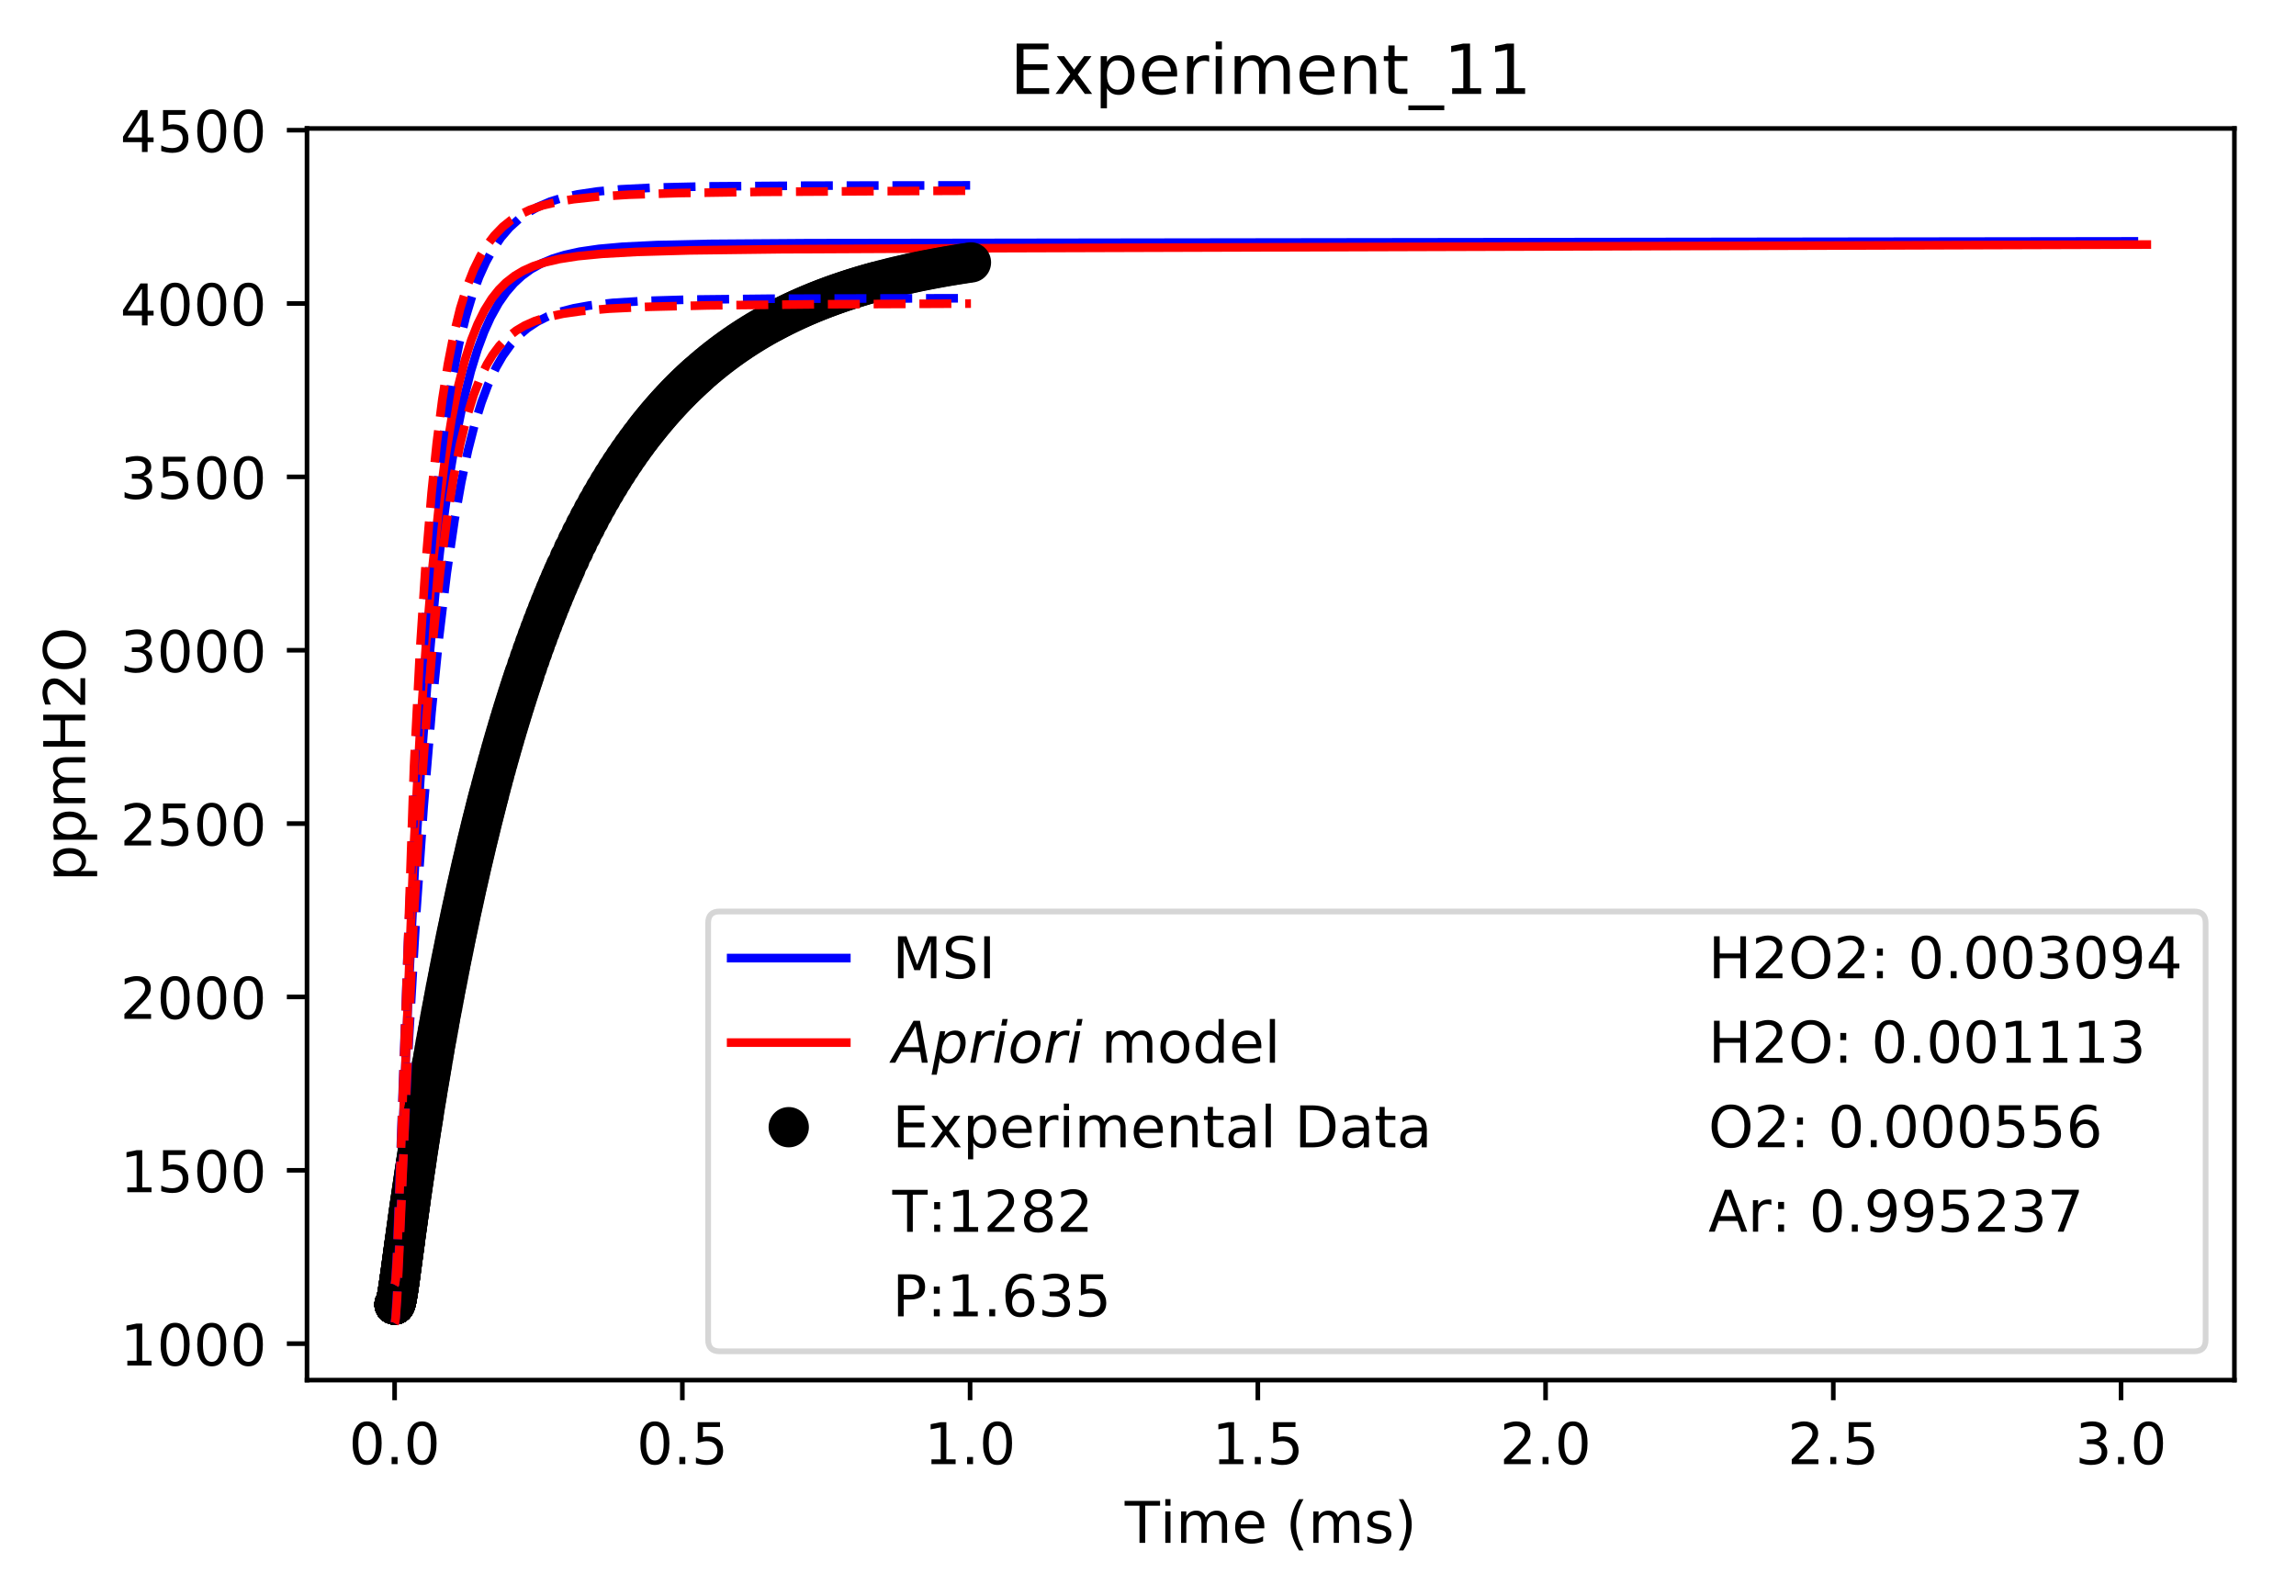 <?xml version="1.0" encoding="utf-8" standalone="no"?>
<!DOCTYPE svg PUBLIC "-//W3C//DTD SVG 1.1//EN"
  "http://www.w3.org/Graphics/SVG/1.1/DTD/svg11.dtd">
<!-- Created with matplotlib (https://matplotlib.org/) -->
<svg height="277.314pt" version="1.1" viewBox="0 0 398.828 277.314" width="398.828pt" xmlns="http://www.w3.org/2000/svg" xmlns:xlink="http://www.w3.org/1999/xlink">
 <defs>
  <style type="text/css">
*{stroke-linecap:butt;stroke-linejoin:round;}
  </style>
 </defs>
 <g id="figure_1">
  <g id="patch_1">
   <path d="M 0 277.314 
L 398.828 277.314 
L 398.828 0 
L 0 0 
z
" style="fill:#ffffff;"/>
  </g>
  <g id="axes_1">
   <g id="patch_2">
    <path d="M 53.328 239.758 
L 388.128 239.758 
L 388.128 22.318 
L 53.328 22.318 
z
" style="fill:#ffffff;"/>
   </g>
   <g id="matplotlib.axis_1">
    <g id="xtick_1">
     <g id="line2d_1">
      <defs>
       <path d="M 0 0 
L 0 3.5 
" id="m869fd5470c" style="stroke:#000000;stroke-width:0.8;"/>
      </defs>
      <g>
       <use style="stroke:#000000;stroke-width:0.8;" x="68.546" xlink:href="#m869fd5470c" y="239.758"/>
      </g>
     </g>
     <g id="text_1">
      <!-- 0.0 -->
      <defs>
       <path d="M 31.781 66.406 
Q 24.172 66.406 20.328 58.906 
Q 16.5 51.422 16.5 36.375 
Q 16.5 21.391 20.328 13.891 
Q 24.172 6.391 31.781 6.391 
Q 39.453 6.391 43.281 13.891 
Q 47.125 21.391 47.125 36.375 
Q 47.125 51.422 43.281 58.906 
Q 39.453 66.406 31.781 66.406 
z
M 31.781 74.219 
Q 44.047 74.219 50.516 64.516 
Q 56.984 54.828 56.984 36.375 
Q 56.984 17.969 50.516 8.266 
Q 44.047 -1.422 31.781 -1.422 
Q 19.531 -1.422 13.062 8.266 
Q 6.594 17.969 6.594 36.375 
Q 6.594 54.828 13.062 64.516 
Q 19.531 74.219 31.781 74.219 
z
" id="DejaVuSans-48"/>
       <path d="M 10.688 12.406 
L 21 12.406 
L 21 0 
L 10.688 0 
z
" id="DejaVuSans-46"/>
      </defs>
      <g transform="translate(60.595 254.357)scale(0.1 -0.1)">
       <use xlink:href="#DejaVuSans-48"/>
       <use x="63.623" xlink:href="#DejaVuSans-46"/>
       <use x="95.41" xlink:href="#DejaVuSans-48"/>
      </g>
     </g>
    </g>
    <g id="xtick_2">
     <g id="line2d_2">
      <g>
       <use style="stroke:#000000;stroke-width:0.8;" x="118.528" xlink:href="#m869fd5470c" y="239.758"/>
      </g>
     </g>
     <g id="text_2">
      <!-- 0.5 -->
      <defs>
       <path d="M 10.797 72.906 
L 49.516 72.906 
L 49.516 64.594 
L 19.828 64.594 
L 19.828 46.734 
Q 21.969 47.469 24.109 47.828 
Q 26.266 48.188 28.422 48.188 
Q 40.625 48.188 47.75 41.5 
Q 54.891 34.812 54.891 23.391 
Q 54.891 11.625 47.562 5.094 
Q 40.234 -1.422 26.906 -1.422 
Q 22.312 -1.422 17.547 -0.641 
Q 12.797 0.141 7.719 1.703 
L 7.719 11.625 
Q 12.109 9.234 16.797 8.062 
Q 21.484 6.891 26.703 6.891 
Q 35.156 6.891 40.078 11.328 
Q 45.016 15.766 45.016 23.391 
Q 45.016 31 40.078 35.438 
Q 35.156 39.891 26.703 39.891 
Q 22.75 39.891 18.812 39.016 
Q 14.891 38.141 10.797 36.281 
z
" id="DejaVuSans-53"/>
      </defs>
      <g transform="translate(110.577 254.357)scale(0.1 -0.1)">
       <use xlink:href="#DejaVuSans-48"/>
       <use x="63.623" xlink:href="#DejaVuSans-46"/>
       <use x="95.41" xlink:href="#DejaVuSans-53"/>
      </g>
     </g>
    </g>
    <g id="xtick_3">
     <g id="line2d_3">
      <g>
       <use style="stroke:#000000;stroke-width:0.8;" x="168.51" xlink:href="#m869fd5470c" y="239.758"/>
      </g>
     </g>
     <g id="text_3">
      <!-- 1.0 -->
      <defs>
       <path d="M 12.406 8.297 
L 28.516 8.297 
L 28.516 63.922 
L 10.984 60.406 
L 10.984 69.391 
L 28.422 72.906 
L 38.281 72.906 
L 38.281 8.297 
L 54.391 8.297 
L 54.391 0 
L 12.406 0 
z
" id="DejaVuSans-49"/>
      </defs>
      <g transform="translate(160.558 254.357)scale(0.1 -0.1)">
       <use xlink:href="#DejaVuSans-49"/>
       <use x="63.623" xlink:href="#DejaVuSans-46"/>
       <use x="95.41" xlink:href="#DejaVuSans-48"/>
      </g>
     </g>
    </g>
    <g id="xtick_4">
     <g id="line2d_4">
      <g>
       <use style="stroke:#000000;stroke-width:0.8;" x="218.492" xlink:href="#m869fd5470c" y="239.758"/>
      </g>
     </g>
     <g id="text_4">
      <!-- 1.5 -->
      <g transform="translate(210.54 254.357)scale(0.1 -0.1)">
       <use xlink:href="#DejaVuSans-49"/>
       <use x="63.623" xlink:href="#DejaVuSans-46"/>
       <use x="95.41" xlink:href="#DejaVuSans-53"/>
      </g>
     </g>
    </g>
    <g id="xtick_5">
     <g id="line2d_5">
      <g>
       <use style="stroke:#000000;stroke-width:0.8;" x="268.474" xlink:href="#m869fd5470c" y="239.758"/>
      </g>
     </g>
     <g id="text_5">
      <!-- 2.0 -->
      <defs>
       <path d="M 19.188 8.297 
L 53.609 8.297 
L 53.609 0 
L 7.328 0 
L 7.328 8.297 
Q 12.938 14.109 22.625 23.891 
Q 32.328 33.688 34.812 36.531 
Q 39.547 41.844 41.422 45.531 
Q 43.312 49.219 43.312 52.781 
Q 43.312 58.594 39.234 62.25 
Q 35.156 65.922 28.609 65.922 
Q 23.969 65.922 18.812 64.312 
Q 13.672 62.703 7.812 59.422 
L 7.812 69.391 
Q 13.766 71.781 18.938 73 
Q 24.125 74.219 28.422 74.219 
Q 39.75 74.219 46.484 68.547 
Q 53.219 62.891 53.219 53.422 
Q 53.219 48.922 51.531 44.891 
Q 49.859 40.875 45.406 35.406 
Q 44.188 33.984 37.641 27.219 
Q 31.109 20.453 19.188 8.297 
z
" id="DejaVuSans-50"/>
      </defs>
      <g transform="translate(260.522 254.357)scale(0.1 -0.1)">
       <use xlink:href="#DejaVuSans-50"/>
       <use x="63.623" xlink:href="#DejaVuSans-46"/>
       <use x="95.41" xlink:href="#DejaVuSans-48"/>
      </g>
     </g>
    </g>
    <g id="xtick_6">
     <g id="line2d_6">
      <g>
       <use style="stroke:#000000;stroke-width:0.8;" x="318.455" xlink:href="#m869fd5470c" y="239.758"/>
      </g>
     </g>
     <g id="text_6">
      <!-- 2.5 -->
      <g transform="translate(310.504 254.357)scale(0.1 -0.1)">
       <use xlink:href="#DejaVuSans-50"/>
       <use x="63.623" xlink:href="#DejaVuSans-46"/>
       <use x="95.41" xlink:href="#DejaVuSans-53"/>
      </g>
     </g>
    </g>
    <g id="xtick_7">
     <g id="line2d_7">
      <g>
       <use style="stroke:#000000;stroke-width:0.8;" x="368.437" xlink:href="#m869fd5470c" y="239.758"/>
      </g>
     </g>
     <g id="text_7">
      <!-- 3.0 -->
      <defs>
       <path d="M 40.578 39.312 
Q 47.656 37.797 51.625 33 
Q 55.609 28.219 55.609 21.188 
Q 55.609 10.406 48.188 4.484 
Q 40.766 -1.422 27.094 -1.422 
Q 22.516 -1.422 17.656 -0.516 
Q 12.797 0.391 7.625 2.203 
L 7.625 11.719 
Q 11.719 9.328 16.594 8.109 
Q 21.484 6.891 26.812 6.891 
Q 36.078 6.891 40.938 10.547 
Q 45.797 14.203 45.797 21.188 
Q 45.797 27.641 41.281 31.266 
Q 36.766 34.906 28.719 34.906 
L 20.219 34.906 
L 20.219 43.016 
L 29.109 43.016 
Q 36.375 43.016 40.234 45.922 
Q 44.094 48.828 44.094 54.297 
Q 44.094 59.906 40.109 62.906 
Q 36.141 65.922 28.719 65.922 
Q 24.656 65.922 20.016 65.031 
Q 15.375 64.156 9.812 62.312 
L 9.812 71.094 
Q 15.438 72.656 20.344 73.438 
Q 25.25 74.219 29.594 74.219 
Q 40.828 74.219 47.359 69.109 
Q 53.906 64.016 53.906 55.328 
Q 53.906 49.266 50.438 45.094 
Q 46.969 40.922 40.578 39.312 
z
" id="DejaVuSans-51"/>
      </defs>
      <g transform="translate(360.486 254.357)scale(0.1 -0.1)">
       <use xlink:href="#DejaVuSans-51"/>
       <use x="63.623" xlink:href="#DejaVuSans-46"/>
       <use x="95.41" xlink:href="#DejaVuSans-48"/>
      </g>
     </g>
    </g>
    <g id="text_8">
     <!-- Time (ms) -->
     <defs>
      <path d="M -0.297 72.906 
L 61.375 72.906 
L 61.375 64.594 
L 35.5 64.594 
L 35.5 0 
L 25.594 0 
L 25.594 64.594 
L -0.297 64.594 
z
" id="DejaVuSans-84"/>
      <path d="M 9.422 54.688 
L 18.406 54.688 
L 18.406 0 
L 9.422 0 
z
M 9.422 75.984 
L 18.406 75.984 
L 18.406 64.594 
L 9.422 64.594 
z
" id="DejaVuSans-105"/>
      <path d="M 52 44.188 
Q 55.375 50.25 60.062 53.125 
Q 64.75 56 71.094 56 
Q 79.641 56 84.281 50.016 
Q 88.922 44.047 88.922 33.016 
L 88.922 0 
L 79.891 0 
L 79.891 32.719 
Q 79.891 40.578 77.094 44.375 
Q 74.312 48.188 68.609 48.188 
Q 61.625 48.188 57.562 43.547 
Q 53.516 38.922 53.516 30.906 
L 53.516 0 
L 44.484 0 
L 44.484 32.719 
Q 44.484 40.625 41.703 44.406 
Q 38.922 48.188 33.109 48.188 
Q 26.219 48.188 22.156 43.531 
Q 18.109 38.875 18.109 30.906 
L 18.109 0 
L 9.078 0 
L 9.078 54.688 
L 18.109 54.688 
L 18.109 46.188 
Q 21.188 51.219 25.484 53.609 
Q 29.781 56 35.688 56 
Q 41.656 56 45.828 52.969 
Q 50 49.953 52 44.188 
z
" id="DejaVuSans-109"/>
      <path d="M 56.203 29.594 
L 56.203 25.203 
L 14.891 25.203 
Q 15.484 15.922 20.484 11.062 
Q 25.484 6.203 34.422 6.203 
Q 39.594 6.203 44.453 7.469 
Q 49.312 8.734 54.109 11.281 
L 54.109 2.781 
Q 49.266 0.734 44.188 -0.344 
Q 39.109 -1.422 33.891 -1.422 
Q 20.797 -1.422 13.156 6.188 
Q 5.516 13.812 5.516 26.812 
Q 5.516 40.234 12.766 48.109 
Q 20.016 56 32.328 56 
Q 43.359 56 49.781 48.891 
Q 56.203 41.797 56.203 29.594 
z
M 47.219 32.234 
Q 47.125 39.594 43.094 43.984 
Q 39.062 48.391 32.422 48.391 
Q 24.906 48.391 20.391 44.141 
Q 15.875 39.891 15.188 32.172 
z
" id="DejaVuSans-101"/>
      <path id="DejaVuSans-32"/>
      <path d="M 31 75.875 
Q 24.469 64.656 21.281 53.656 
Q 18.109 42.672 18.109 31.391 
Q 18.109 20.125 21.312 9.062 
Q 24.516 -2 31 -13.188 
L 23.188 -13.188 
Q 15.875 -1.703 12.234 9.375 
Q 8.594 20.453 8.594 31.391 
Q 8.594 42.281 12.203 53.312 
Q 15.828 64.359 23.188 75.875 
z
" id="DejaVuSans-40"/>
      <path d="M 44.281 53.078 
L 44.281 44.578 
Q 40.484 46.531 36.375 47.5 
Q 32.281 48.484 27.875 48.484 
Q 21.188 48.484 17.844 46.438 
Q 14.5 44.391 14.5 40.281 
Q 14.5 37.156 16.891 35.375 
Q 19.281 33.594 26.516 31.984 
L 29.594 31.297 
Q 39.156 29.25 43.188 25.516 
Q 47.219 21.781 47.219 15.094 
Q 47.219 7.469 41.188 3.016 
Q 35.156 -1.422 24.609 -1.422 
Q 20.219 -1.422 15.453 -0.562 
Q 10.688 0.297 5.422 2 
L 5.422 11.281 
Q 10.406 8.688 15.234 7.391 
Q 20.062 6.109 24.812 6.109 
Q 31.156 6.109 34.562 8.281 
Q 37.984 10.453 37.984 14.406 
Q 37.984 18.062 35.516 20.016 
Q 33.062 21.969 24.703 23.781 
L 21.578 24.516 
Q 13.234 26.266 9.516 29.906 
Q 5.812 33.547 5.812 39.891 
Q 5.812 47.609 11.281 51.797 
Q 16.75 56 26.812 56 
Q 31.781 56 36.172 55.266 
Q 40.578 54.547 44.281 53.078 
z
" id="DejaVuSans-115"/>
      <path d="M 8.016 75.875 
L 15.828 75.875 
Q 23.141 64.359 26.781 53.312 
Q 30.422 42.281 30.422 31.391 
Q 30.422 20.453 26.781 9.375 
Q 23.141 -1.703 15.828 -13.188 
L 8.016 -13.188 
Q 14.5 -2 17.703 9.062 
Q 20.906 20.125 20.906 31.391 
Q 20.906 42.672 17.703 53.656 
Q 14.5 64.656 8.016 75.875 
z
" id="DejaVuSans-41"/>
     </defs>
     <g transform="translate(195.375 268.035)scale(0.1 -0.1)">
      <use xlink:href="#DejaVuSans-84"/>
      <use x="61.037" xlink:href="#DejaVuSans-105"/>
      <use x="88.82" xlink:href="#DejaVuSans-109"/>
      <use x="186.232" xlink:href="#DejaVuSans-101"/>
      <use x="247.756" xlink:href="#DejaVuSans-32"/>
      <use x="279.543" xlink:href="#DejaVuSans-40"/>
      <use x="318.557" xlink:href="#DejaVuSans-109"/>
      <use x="415.969" xlink:href="#DejaVuSans-115"/>
      <use x="468.068" xlink:href="#DejaVuSans-41"/>
     </g>
    </g>
   </g>
   <g id="matplotlib.axis_2">
    <g id="ytick_1">
     <g id="line2d_8">
      <defs>
       <path d="M 0 0 
L -3.5 0 
" id="mebc3007c0b" style="stroke:#000000;stroke-width:0.8;"/>
      </defs>
      <g>
       <use style="stroke:#000000;stroke-width:0.8;" x="53.328" xlink:href="#mebc3007c0b" y="233.427"/>
      </g>
     </g>
     <g id="text_9">
      <!-- 1000 -->
      <g transform="translate(20.878 237.226)scale(0.1 -0.1)">
       <use xlink:href="#DejaVuSans-49"/>
       <use x="63.623" xlink:href="#DejaVuSans-48"/>
       <use x="127.246" xlink:href="#DejaVuSans-48"/>
       <use x="190.869" xlink:href="#DejaVuSans-48"/>
      </g>
     </g>
    </g>
    <g id="ytick_2">
     <g id="line2d_9">
      <g>
       <use style="stroke:#000000;stroke-width:0.8;" x="53.328" xlink:href="#mebc3007c0b" y="203.311"/>
      </g>
     </g>
     <g id="text_10">
      <!-- 1500 -->
      <g transform="translate(20.878 207.11)scale(0.1 -0.1)">
       <use xlink:href="#DejaVuSans-49"/>
       <use x="63.623" xlink:href="#DejaVuSans-53"/>
       <use x="127.246" xlink:href="#DejaVuSans-48"/>
       <use x="190.869" xlink:href="#DejaVuSans-48"/>
      </g>
     </g>
    </g>
    <g id="ytick_3">
     <g id="line2d_10">
      <g>
       <use style="stroke:#000000;stroke-width:0.8;" x="53.328" xlink:href="#mebc3007c0b" y="173.195"/>
      </g>
     </g>
     <g id="text_11">
      <!-- 2000 -->
      <g transform="translate(20.878 176.994)scale(0.1 -0.1)">
       <use xlink:href="#DejaVuSans-50"/>
       <use x="63.623" xlink:href="#DejaVuSans-48"/>
       <use x="127.246" xlink:href="#DejaVuSans-48"/>
       <use x="190.869" xlink:href="#DejaVuSans-48"/>
      </g>
     </g>
    </g>
    <g id="ytick_4">
     <g id="line2d_11">
      <g>
       <use style="stroke:#000000;stroke-width:0.8;" x="53.328" xlink:href="#mebc3007c0b" y="143.079"/>
      </g>
     </g>
     <g id="text_12">
      <!-- 2500 -->
      <g transform="translate(20.878 146.878)scale(0.1 -0.1)">
       <use xlink:href="#DejaVuSans-50"/>
       <use x="63.623" xlink:href="#DejaVuSans-53"/>
       <use x="127.246" xlink:href="#DejaVuSans-48"/>
       <use x="190.869" xlink:href="#DejaVuSans-48"/>
      </g>
     </g>
    </g>
    <g id="ytick_5">
     <g id="line2d_12">
      <g>
       <use style="stroke:#000000;stroke-width:0.8;" x="53.328" xlink:href="#mebc3007c0b" y="112.962"/>
      </g>
     </g>
     <g id="text_13">
      <!-- 3000 -->
      <g transform="translate(20.878 116.762)scale(0.1 -0.1)">
       <use xlink:href="#DejaVuSans-51"/>
       <use x="63.623" xlink:href="#DejaVuSans-48"/>
       <use x="127.246" xlink:href="#DejaVuSans-48"/>
       <use x="190.869" xlink:href="#DejaVuSans-48"/>
      </g>
     </g>
    </g>
    <g id="ytick_6">
     <g id="line2d_13">
      <g>
       <use style="stroke:#000000;stroke-width:0.8;" x="53.328" xlink:href="#mebc3007c0b" y="82.846"/>
      </g>
     </g>
     <g id="text_14">
      <!-- 3500 -->
      <g transform="translate(20.878 86.646)scale(0.1 -0.1)">
       <use xlink:href="#DejaVuSans-51"/>
       <use x="63.623" xlink:href="#DejaVuSans-53"/>
       <use x="127.246" xlink:href="#DejaVuSans-48"/>
       <use x="190.869" xlink:href="#DejaVuSans-48"/>
      </g>
     </g>
    </g>
    <g id="ytick_7">
     <g id="line2d_14">
      <g>
       <use style="stroke:#000000;stroke-width:0.8;" x="53.328" xlink:href="#mebc3007c0b" y="52.73"/>
      </g>
     </g>
     <g id="text_15">
      <!-- 4000 -->
      <defs>
       <path d="M 37.797 64.312 
L 12.891 25.391 
L 37.797 25.391 
z
M 35.203 72.906 
L 47.609 72.906 
L 47.609 25.391 
L 58.016 25.391 
L 58.016 17.188 
L 47.609 17.188 
L 47.609 0 
L 37.797 0 
L 37.797 17.188 
L 4.891 17.188 
L 4.891 26.703 
z
" id="DejaVuSans-52"/>
      </defs>
      <g transform="translate(20.878 56.529)scale(0.1 -0.1)">
       <use xlink:href="#DejaVuSans-52"/>
       <use x="63.623" xlink:href="#DejaVuSans-48"/>
       <use x="127.246" xlink:href="#DejaVuSans-48"/>
       <use x="190.869" xlink:href="#DejaVuSans-48"/>
      </g>
     </g>
    </g>
    <g id="ytick_8">
     <g id="line2d_15">
      <g>
       <use style="stroke:#000000;stroke-width:0.8;" x="53.328" xlink:href="#mebc3007c0b" y="22.614"/>
      </g>
     </g>
     <g id="text_16">
      <!-- 4500 -->
      <g transform="translate(20.878 26.413)scale(0.1 -0.1)">
       <use xlink:href="#DejaVuSans-52"/>
       <use x="63.623" xlink:href="#DejaVuSans-53"/>
       <use x="127.246" xlink:href="#DejaVuSans-48"/>
       <use x="190.869" xlink:href="#DejaVuSans-48"/>
      </g>
     </g>
    </g>
    <g id="text_17">
     <!-- ppmH2O -->
     <defs>
      <path d="M 18.109 8.203 
L 18.109 -20.797 
L 9.078 -20.797 
L 9.078 54.688 
L 18.109 54.688 
L 18.109 46.391 
Q 20.953 51.266 25.266 53.625 
Q 29.594 56 35.594 56 
Q 45.562 56 51.781 48.094 
Q 58.016 40.188 58.016 27.297 
Q 58.016 14.406 51.781 6.484 
Q 45.562 -1.422 35.594 -1.422 
Q 29.594 -1.422 25.266 0.953 
Q 20.953 3.328 18.109 8.203 
z
M 48.688 27.297 
Q 48.688 37.203 44.609 42.844 
Q 40.531 48.484 33.406 48.484 
Q 26.266 48.484 22.188 42.844 
Q 18.109 37.203 18.109 27.297 
Q 18.109 17.391 22.188 11.75 
Q 26.266 6.109 33.406 6.109 
Q 40.531 6.109 44.609 11.75 
Q 48.688 17.391 48.688 27.297 
z
" id="DejaVuSans-112"/>
      <path d="M 9.812 72.906 
L 19.672 72.906 
L 19.672 43.016 
L 55.516 43.016 
L 55.516 72.906 
L 65.375 72.906 
L 65.375 0 
L 55.516 0 
L 55.516 34.719 
L 19.672 34.719 
L 19.672 0 
L 9.812 0 
z
" id="DejaVuSans-72"/>
      <path d="M 39.406 66.219 
Q 28.656 66.219 22.328 58.203 
Q 16.016 50.203 16.016 36.375 
Q 16.016 22.609 22.328 14.594 
Q 28.656 6.594 39.406 6.594 
Q 50.141 6.594 56.422 14.594 
Q 62.703 22.609 62.703 36.375 
Q 62.703 50.203 56.422 58.203 
Q 50.141 66.219 39.406 66.219 
z
M 39.406 74.219 
Q 54.734 74.219 63.906 63.938 
Q 73.094 53.656 73.094 36.375 
Q 73.094 19.141 63.906 8.859 
Q 54.734 -1.422 39.406 -1.422 
Q 24.031 -1.422 14.812 8.828 
Q 5.609 19.094 5.609 36.375 
Q 5.609 53.656 14.812 63.938 
Q 24.031 74.219 39.406 74.219 
z
" id="DejaVuSans-79"/>
     </defs>
     <g transform="translate(14.798 153.134)rotate(-90)scale(0.1 -0.1)">
      <use xlink:href="#DejaVuSans-112"/>
      <use x="63.477" xlink:href="#DejaVuSans-112"/>
      <use x="126.953" xlink:href="#DejaVuSans-109"/>
      <use x="224.365" xlink:href="#DejaVuSans-72"/>
      <use x="299.561" xlink:href="#DejaVuSans-50"/>
      <use x="363.184" xlink:href="#DejaVuSans-79"/>
     </g>
    </g>
   </g>
   <g id="line2d_16">
    <path clip-path="url(#pc86be10347)" d="M 68.546 226.621 
L 68.597 226.518 
L 68.718 225.552 
L 68.971 221.271 
L 69.564 206.287 
L 70.879 173.912 
L 72.037 151.106 
L 73.233 131.806 
L 74.424 115.985 
L 75.657 102.519 
L 76.857 91.774 
L 78.093 82.706 
L 79.271 75.635 
L 80.5 69.595 
L 81.783 64.488 
L 82.96 60.673 
L 84.097 57.64 
L 85.233 55.13 
L 86.611 52.658 
L 87.926 50.77 
L 89.302 49.184 
L 90.678 47.915 
L 92.251 46.768 
L 94.02 45.776 
L 95.986 44.949 
L 98.148 44.282 
L 100.704 43.722 
L 104.046 43.236 
L 108.176 42.867 
L 114.082 42.577 
L 123.235 42.373 
L 140.407 42.249 
L 198.119 42.165 
L 370.667 41.933 
L 370.667 41.933 
" style="fill:none;stroke:#0000ff;stroke-linecap:square;stroke-width:1.5;"/>
   </g>
   <g id="line2d_17">
    <path clip-path="url(#pc86be10347)" d="M 68.546 226.621 
L 68.602 226.526 
L 68.723 225.741 
L 68.958 222.358 
L 69.375 212.551 
L 71.868 147.404 
L 72.915 128.09 
L 74.013 111.806 
L 75.081 99.067 
L 76.205 88.273 
L 77.315 79.735 
L 78.429 72.856 
L 79.61 67.04 
L 80.747 62.592 
L 81.884 59.034 
L 82.969 56.302 
L 84.174 53.873 
L 85.406 51.907 
L 86.653 50.334 
L 87.901 49.088 
L 89.397 47.924 
L 90.894 47.033 
L 92.64 46.247 
L 94.636 45.588 
L 97.131 45.006 
L 100.374 44.503 
L 104.614 44.093 
L 110.601 43.76 
L 119.831 43.495 
L 135.736 43.296 
L 173.24 43.11 
L 368.332 42.498 
L 372.91 42.486 
L 372.91 42.486 
" style="fill:none;stroke:#ff0000;stroke-linecap:square;stroke-width:1.5;"/>
   </g>
   <g id="line2d_18">
    <defs>
     <path d="M 0 3 
C 0.796 3 1.559 2.684 2.121 2.121 
C 2.684 1.559 3 0.796 3 0 
C 3 -0.796 2.684 -1.559 2.121 -2.121 
C 1.559 -2.684 0.796 -3 0 -3 
C -0.796 -3 -1.559 -2.684 -2.121 -2.121 
C -2.684 -1.559 -3 -0.796 -3 0 
C -3 0.796 -2.684 1.559 -2.121 2.121 
C -1.559 2.684 -0.796 3 0 3 
z
" id="m084cc1dd0a" style="stroke:#000000;"/>
    </defs>
    <g clip-path="url(#pc86be10347)">
     <use style="stroke:#000000;" x="68.546" xlink:href="#m084cc1dd0a" y="226.621"/>
     <use style="stroke:#000000;" x="68.546" xlink:href="#m084cc1dd0a" y="226.621"/>
     <use style="stroke:#000000;" x="68.546" xlink:href="#m084cc1dd0a" y="226.621"/>
     <use style="stroke:#000000;" x="68.546" xlink:href="#m084cc1dd0a" y="226.621"/>
     <use style="stroke:#000000;" x="68.546" xlink:href="#m084cc1dd0a" y="226.621"/>
     <use style="stroke:#000000;" x="68.546" xlink:href="#m084cc1dd0a" y="226.621"/>
     <use style="stroke:#000000;" x="68.546" xlink:href="#m084cc1dd0a" y="226.621"/>
     <use style="stroke:#000000;" x="68.546" xlink:href="#m084cc1dd0a" y="226.621"/>
     <use style="stroke:#000000;" x="68.546" xlink:href="#m084cc1dd0a" y="226.621"/>
     <use style="stroke:#000000;" x="68.546" xlink:href="#m084cc1dd0a" y="226.621"/>
     <use style="stroke:#000000;" x="68.547" xlink:href="#m084cc1dd0a" y="226.621"/>
     <use style="stroke:#000000;" x="68.547" xlink:href="#m084cc1dd0a" y="226.621"/>
     <use style="stroke:#000000;" x="68.547" xlink:href="#m084cc1dd0a" y="226.621"/>
     <use style="stroke:#000000;" x="68.547" xlink:href="#m084cc1dd0a" y="226.621"/>
     <use style="stroke:#000000;" x="68.547" xlink:href="#m084cc1dd0a" y="226.621"/>
     <use style="stroke:#000000;" x="68.548" xlink:href="#m084cc1dd0a" y="226.621"/>
     <use style="stroke:#000000;" x="68.548" xlink:href="#m084cc1dd0a" y="226.621"/>
     <use style="stroke:#000000;" x="68.548" xlink:href="#m084cc1dd0a" y="226.621"/>
     <use style="stroke:#000000;" x="68.549" xlink:href="#m084cc1dd0a" y="226.621"/>
     <use style="stroke:#000000;" x="68.549" xlink:href="#m084cc1dd0a" y="226.621"/>
     <use style="stroke:#000000;" x="68.55" xlink:href="#m084cc1dd0a" y="226.621"/>
     <use style="stroke:#000000;" x="68.551" xlink:href="#m084cc1dd0a" y="226.621"/>
     <use style="stroke:#000000;" x="68.552" xlink:href="#m084cc1dd0a" y="226.62"/>
     <use style="stroke:#000000;" x="68.554" xlink:href="#m084cc1dd0a" y="226.62"/>
     <use style="stroke:#000000;" x="68.555" xlink:href="#m084cc1dd0a" y="226.62"/>
     <use style="stroke:#000000;" x="68.557" xlink:href="#m084cc1dd0a" y="226.62"/>
     <use style="stroke:#000000;" x="68.559" xlink:href="#m084cc1dd0a" y="226.619"/>
     <use style="stroke:#000000;" x="68.561" xlink:href="#m084cc1dd0a" y="226.618"/>
     <use style="stroke:#000000;" x="68.563" xlink:href="#m084cc1dd0a" y="226.618"/>
     <use style="stroke:#000000;" x="68.566" xlink:href="#m084cc1dd0a" y="226.617"/>
     <use style="stroke:#000000;" x="68.568" xlink:href="#m084cc1dd0a" y="226.616"/>
     <use style="stroke:#000000;" x="68.57" xlink:href="#m084cc1dd0a" y="226.615"/>
     <use style="stroke:#000000;" x="68.573" xlink:href="#m084cc1dd0a" y="226.613"/>
     <use style="stroke:#000000;" x="68.577" xlink:href="#m084cc1dd0a" y="226.611"/>
     <use style="stroke:#000000;" x="68.583" xlink:href="#m084cc1dd0a" y="226.606"/>
     <use style="stroke:#000000;" x="68.59" xlink:href="#m084cc1dd0a" y="226.6"/>
     <use style="stroke:#000000;" x="68.596" xlink:href="#m084cc1dd0a" y="226.594"/>
     <use style="stroke:#000000;" x="68.603" xlink:href="#m084cc1dd0a" y="226.586"/>
     <use style="stroke:#000000;" x="68.61" xlink:href="#m084cc1dd0a" y="226.578"/>
     <use style="stroke:#000000;" x="68.62" xlink:href="#m084cc1dd0a" y="226.563"/>
     <use style="stroke:#000000;" x="68.631" xlink:href="#m084cc1dd0a" y="226.546"/>
     <use style="stroke:#000000;" x="68.641" xlink:href="#m084cc1dd0a" y="226.527"/>
     <use style="stroke:#000000;" x="68.652" xlink:href="#m084cc1dd0a" y="226.506"/>
     <use style="stroke:#000000;" x="68.662" xlink:href="#m084cc1dd0a" y="226.483"/>
     <use style="stroke:#000000;" x="68.673" xlink:href="#m084cc1dd0a" y="226.458"/>
     <use style="stroke:#000000;" x="68.684" xlink:href="#m084cc1dd0a" y="226.432"/>
     <use style="stroke:#000000;" x="68.694" xlink:href="#m084cc1dd0a" y="226.404"/>
     <use style="stroke:#000000;" x="68.705" xlink:href="#m084cc1dd0a" y="226.374"/>
     <use style="stroke:#000000;" x="68.716" xlink:href="#m084cc1dd0a" y="226.342"/>
     <use style="stroke:#000000;" x="68.726" xlink:href="#m084cc1dd0a" y="226.309"/>
     <use style="stroke:#000000;" x="68.737" xlink:href="#m084cc1dd0a" y="226.274"/>
     <use style="stroke:#000000;" x="68.748" xlink:href="#m084cc1dd0a" y="226.238"/>
     <use style="stroke:#000000;" x="68.758" xlink:href="#m084cc1dd0a" y="226.2"/>
     <use style="stroke:#000000;" x="68.769" xlink:href="#m084cc1dd0a" y="226.161"/>
     <use style="stroke:#000000;" x="68.78" xlink:href="#m084cc1dd0a" y="226.121"/>
     <use style="stroke:#000000;" x="68.79" xlink:href="#m084cc1dd0a" y="226.079"/>
     <use style="stroke:#000000;" x="68.801" xlink:href="#m084cc1dd0a" y="226.037"/>
     <use style="stroke:#000000;" x="68.811" xlink:href="#m084cc1dd0a" y="225.992"/>
     <use style="stroke:#000000;" x="68.822" xlink:href="#m084cc1dd0a" y="225.947"/>
     <use style="stroke:#000000;" x="68.833" xlink:href="#m084cc1dd0a" y="225.901"/>
     <use style="stroke:#000000;" x="68.843" xlink:href="#m084cc1dd0a" y="225.853"/>
     <use style="stroke:#000000;" x="68.854" xlink:href="#m084cc1dd0a" y="225.804"/>
     <use style="stroke:#000000;" x="68.865" xlink:href="#m084cc1dd0a" y="225.755"/>
     <use style="stroke:#000000;" x="68.875" xlink:href="#m084cc1dd0a" y="225.704"/>
     <use style="stroke:#000000;" x="68.886" xlink:href="#m084cc1dd0a" y="225.652"/>
     <use style="stroke:#000000;" x="68.897" xlink:href="#m084cc1dd0a" y="225.6"/>
     <use style="stroke:#000000;" x="68.907" xlink:href="#m084cc1dd0a" y="225.546"/>
     <use style="stroke:#000000;" x="68.923" xlink:href="#m084cc1dd0a" y="225.464"/>
     <use style="stroke:#000000;" x="68.939" xlink:href="#m084cc1dd0a" y="225.38"/>
     <use style="stroke:#000000;" x="68.955" xlink:href="#m084cc1dd0a" y="225.294"/>
     <use style="stroke:#000000;" x="68.971" xlink:href="#m084cc1dd0a" y="225.206"/>
     <use style="stroke:#000000;" x="68.987" xlink:href="#m084cc1dd0a" y="225.117"/>
     <use style="stroke:#000000;" x="69.003" xlink:href="#m084cc1dd0a" y="225.026"/>
     <use style="stroke:#000000;" x="69.019" xlink:href="#m084cc1dd0a" y="224.934"/>
     <use style="stroke:#000000;" x="69.035" xlink:href="#m084cc1dd0a" y="224.84"/>
     <use style="stroke:#000000;" x="69.051" xlink:href="#m084cc1dd0a" y="224.745"/>
     <use style="stroke:#000000;" x="69.067" xlink:href="#m084cc1dd0a" y="224.648"/>
     <use style="stroke:#000000;" x="69.083" xlink:href="#m084cc1dd0a" y="224.55"/>
     <use style="stroke:#000000;" x="69.099" xlink:href="#m084cc1dd0a" y="224.451"/>
     <use style="stroke:#000000;" x="69.115" xlink:href="#m084cc1dd0a" y="224.351"/>
     <use style="stroke:#000000;" x="69.131" xlink:href="#m084cc1dd0a" y="224.25"/>
     <use style="stroke:#000000;" x="69.147" xlink:href="#m084cc1dd0a" y="224.148"/>
     <use style="stroke:#000000;" x="69.163" xlink:href="#m084cc1dd0a" y="224.045"/>
     <use style="stroke:#000000;" x="69.179" xlink:href="#m084cc1dd0a" y="223.941"/>
     <use style="stroke:#000000;" x="69.195" xlink:href="#m084cc1dd0a" y="223.836"/>
     <use style="stroke:#000000;" x="69.211" xlink:href="#m084cc1dd0a" y="223.73"/>
     <use style="stroke:#000000;" x="69.227" xlink:href="#m084cc1dd0a" y="223.623"/>
     <use style="stroke:#000000;" x="69.243" xlink:href="#m084cc1dd0a" y="223.516"/>
     <use style="stroke:#000000;" x="69.259" xlink:href="#m084cc1dd0a" y="223.408"/>
     <use style="stroke:#000000;" x="69.275" xlink:href="#m084cc1dd0a" y="223.299"/>
     <use style="stroke:#000000;" x="69.291" xlink:href="#m084cc1dd0a" y="223.19"/>
     <use style="stroke:#000000;" x="69.307" xlink:href="#m084cc1dd0a" y="223.08"/>
     <use style="stroke:#000000;" x="69.323" xlink:href="#m084cc1dd0a" y="222.969"/>
     <use style="stroke:#000000;" x="69.339" xlink:href="#m084cc1dd0a" y="222.858"/>
     <use style="stroke:#000000;" x="69.355" xlink:href="#m084cc1dd0a" y="222.746"/>
     <use style="stroke:#000000;" x="69.371" xlink:href="#m084cc1dd0a" y="222.634"/>
     <use style="stroke:#000000;" x="69.387" xlink:href="#m084cc1dd0a" y="222.521"/>
     <use style="stroke:#000000;" x="69.403" xlink:href="#m084cc1dd0a" y="222.408"/>
     <use style="stroke:#000000;" x="69.418" xlink:href="#m084cc1dd0a" y="222.295"/>
     <use style="stroke:#000000;" x="69.434" xlink:href="#m084cc1dd0a" y="222.181"/>
     <use style="stroke:#000000;" x="69.45" xlink:href="#m084cc1dd0a" y="222.067"/>
     <use style="stroke:#000000;" x="69.466" xlink:href="#m084cc1dd0a" y="221.952"/>
     <use style="stroke:#000000;" x="69.482" xlink:href="#m084cc1dd0a" y="221.837"/>
     <use style="stroke:#000000;" x="69.498" xlink:href="#m084cc1dd0a" y="221.722"/>
     <use style="stroke:#000000;" x="69.514" xlink:href="#m084cc1dd0a" y="221.606"/>
     <use style="stroke:#000000;" x="69.538" xlink:href="#m084cc1dd0a" y="221.432"/>
     <use style="stroke:#000000;" x="69.566" xlink:href="#m084cc1dd0a" y="221.258"/>
     <use style="stroke:#000000;" x="69.586" xlink:href="#m084cc1dd0a" y="221.083"/>
     <use style="stroke:#000000;" x="69.606" xlink:href="#m084cc1dd0a" y="220.907"/>
     <use style="stroke:#000000;" x="69.636" xlink:href="#m084cc1dd0a" y="220.731"/>
     <use style="stroke:#000000;" x="69.656" xlink:href="#m084cc1dd0a" y="220.555"/>
     <use style="stroke:#000000;" x="69.686" xlink:href="#m084cc1dd0a" y="220.378"/>
     <use style="stroke:#000000;" x="69.706" xlink:href="#m084cc1dd0a" y="220.201"/>
     <use style="stroke:#000000;" x="69.726" xlink:href="#m084cc1dd0a" y="220.024"/>
     <use style="stroke:#000000;" x="69.756" xlink:href="#m084cc1dd0a" y="219.847"/>
     <use style="stroke:#000000;" x="69.776" xlink:href="#m084cc1dd0a" y="219.669"/>
     <use style="stroke:#000000;" x="69.806" xlink:href="#m084cc1dd0a" y="219.491"/>
     <use style="stroke:#000000;" x="69.826" xlink:href="#m084cc1dd0a" y="219.314"/>
     <use style="stroke:#000000;" x="69.846" xlink:href="#m084cc1dd0a" y="219.136"/>
     <use style="stroke:#000000;" x="69.876" xlink:href="#m084cc1dd0a" y="218.958"/>
     <use style="stroke:#000000;" x="69.896" xlink:href="#m084cc1dd0a" y="218.78"/>
     <use style="stroke:#000000;" x="69.926" xlink:href="#m084cc1dd0a" y="218.602"/>
     <use style="stroke:#000000;" x="69.946" xlink:href="#m084cc1dd0a" y="218.423"/>
     <use style="stroke:#000000;" x="69.966" xlink:href="#m084cc1dd0a" y="218.245"/>
     <use style="stroke:#000000;" x="69.996" xlink:href="#m084cc1dd0a" y="218.067"/>
     <use style="stroke:#000000;" x="70.016" xlink:href="#m084cc1dd0a" y="217.889"/>
     <use style="stroke:#000000;" x="70.046" xlink:href="#m084cc1dd0a" y="217.711"/>
     <use style="stroke:#000000;" x="70.066" xlink:href="#m084cc1dd0a" y="217.533"/>
     <use style="stroke:#000000;" x="70.086" xlink:href="#m084cc1dd0a" y="217.356"/>
     <use style="stroke:#000000;" x="70.116" xlink:href="#m084cc1dd0a" y="217.178"/>
     <use style="stroke:#000000;" x="70.136" xlink:href="#m084cc1dd0a" y="217"/>
     <use style="stroke:#000000;" x="70.166" xlink:href="#m084cc1dd0a" y="216.823"/>
     <use style="stroke:#000000;" x="70.186" xlink:href="#m084cc1dd0a" y="216.645"/>
     <use style="stroke:#000000;" x="70.206" xlink:href="#m084cc1dd0a" y="216.468"/>
     <use style="stroke:#000000;" x="70.236" xlink:href="#m084cc1dd0a" y="216.291"/>
     <use style="stroke:#000000;" x="70.256" xlink:href="#m084cc1dd0a" y="216.114"/>
     <use style="stroke:#000000;" x="70.286" xlink:href="#m084cc1dd0a" y="215.937"/>
     <use style="stroke:#000000;" x="70.306" xlink:href="#m084cc1dd0a" y="215.76"/>
     <use style="stroke:#000000;" x="70.326" xlink:href="#m084cc1dd0a" y="215.584"/>
     <use style="stroke:#000000;" x="70.356" xlink:href="#m084cc1dd0a" y="215.407"/>
     <use style="stroke:#000000;" x="70.376" xlink:href="#m084cc1dd0a" y="215.231"/>
     <use style="stroke:#000000;" x="70.416" xlink:href="#m084cc1dd0a" y="214.967"/>
     <use style="stroke:#000000;" x="70.446" xlink:href="#m084cc1dd0a" y="214.703"/>
     <use style="stroke:#000000;" x="70.486" xlink:href="#m084cc1dd0a" y="214.439"/>
     <use style="stroke:#000000;" x="70.526" xlink:href="#m084cc1dd0a" y="214.176"/>
     <use style="stroke:#000000;" x="70.556" xlink:href="#m084cc1dd0a" y="213.913"/>
     <use style="stroke:#000000;" x="70.596" xlink:href="#m084cc1dd0a" y="213.651"/>
     <use style="stroke:#000000;" x="70.626" xlink:href="#m084cc1dd0a" y="213.389"/>
     <use style="stroke:#000000;" x="70.666" xlink:href="#m084cc1dd0a" y="213.128"/>
     <use style="stroke:#000000;" x="70.706" xlink:href="#m084cc1dd0a" y="212.867"/>
     <use style="stroke:#000000;" x="70.736" xlink:href="#m084cc1dd0a" y="212.607"/>
     <use style="stroke:#000000;" x="70.775" xlink:href="#m084cc1dd0a" y="212.347"/>
     <use style="stroke:#000000;" x="70.815" xlink:href="#m084cc1dd0a" y="212.088"/>
     <use style="stroke:#000000;" x="70.845" xlink:href="#m084cc1dd0a" y="211.829"/>
     <use style="stroke:#000000;" x="70.885" xlink:href="#m084cc1dd0a" y="211.571"/>
     <use style="stroke:#000000;" x="70.915" xlink:href="#m084cc1dd0a" y="211.313"/>
     <use style="stroke:#000000;" x="70.955" xlink:href="#m084cc1dd0a" y="211.056"/>
     <use style="stroke:#000000;" x="70.995" xlink:href="#m084cc1dd0a" y="210.799"/>
     <use style="stroke:#000000;" x="71.025" xlink:href="#m084cc1dd0a" y="210.543"/>
     <use style="stroke:#000000;" x="71.065" xlink:href="#m084cc1dd0a" y="210.287"/>
     <use style="stroke:#000000;" x="71.095" xlink:href="#m084cc1dd0a" y="210.032"/>
     <use style="stroke:#000000;" x="71.135" xlink:href="#m084cc1dd0a" y="209.777"/>
     <use style="stroke:#000000;" x="71.175" xlink:href="#m084cc1dd0a" y="209.523"/>
     <use style="stroke:#000000;" x="71.205" xlink:href="#m084cc1dd0a" y="209.269"/>
     <use style="stroke:#000000;" x="71.245" xlink:href="#m084cc1dd0a" y="209.016"/>
     <use style="stroke:#000000;" x="71.275" xlink:href="#m084cc1dd0a" y="208.764"/>
     <use style="stroke:#000000;" x="71.315" xlink:href="#m084cc1dd0a" y="208.511"/>
     <use style="stroke:#000000;" x="71.365" xlink:href="#m084cc1dd0a" y="208.131"/>
     <use style="stroke:#000000;" x="71.425" xlink:href="#m084cc1dd0a" y="207.752"/>
     <use style="stroke:#000000;" x="71.475" xlink:href="#m084cc1dd0a" y="207.374"/>
     <use style="stroke:#000000;" x="71.535" xlink:href="#m084cc1dd0a" y="206.997"/>
     <use style="stroke:#000000;" x="71.585" xlink:href="#m084cc1dd0a" y="206.621"/>
     <use style="stroke:#000000;" x="71.645" xlink:href="#m084cc1dd0a" y="206.247"/>
     <use style="stroke:#000000;" x="71.695" xlink:href="#m084cc1dd0a" y="205.873"/>
     <use style="stroke:#000000;" x="71.755" xlink:href="#m084cc1dd0a" y="205.501"/>
     <use style="stroke:#000000;" x="71.805" xlink:href="#m084cc1dd0a" y="205.13"/>
     <use style="stroke:#000000;" x="71.865" xlink:href="#m084cc1dd0a" y="204.76"/>
     <use style="stroke:#000000;" x="71.915" xlink:href="#m084cc1dd0a" y="204.391"/>
     <use style="stroke:#000000;" x="71.965" xlink:href="#m084cc1dd0a" y="204.023"/>
     <use style="stroke:#000000;" x="72.025" xlink:href="#m084cc1dd0a" y="203.656"/>
     <use style="stroke:#000000;" x="72.075" xlink:href="#m084cc1dd0a" y="203.29"/>
     <use style="stroke:#000000;" x="72.135" xlink:href="#m084cc1dd0a" y="202.925"/>
     <use style="stroke:#000000;" x="72.185" xlink:href="#m084cc1dd0a" y="202.562"/>
     <use style="stroke:#000000;" x="72.245" xlink:href="#m084cc1dd0a" y="202.199"/>
     <use style="stroke:#000000;" x="72.295" xlink:href="#m084cc1dd0a" y="201.838"/>
     <use style="stroke:#000000;" x="72.355" xlink:href="#m084cc1dd0a" y="201.477"/>
     <use style="stroke:#000000;" x="72.435" xlink:href="#m084cc1dd0a" y="200.932"/>
     <use style="stroke:#000000;" x="72.515" xlink:href="#m084cc1dd0a" y="200.389"/>
     <use style="stroke:#000000;" x="72.595" xlink:href="#m084cc1dd0a" y="199.849"/>
     <use style="stroke:#000000;" x="72.685" xlink:href="#m084cc1dd0a" y="199.311"/>
     <use style="stroke:#000000;" x="72.765" xlink:href="#m084cc1dd0a" y="198.775"/>
     <use style="stroke:#000000;" x="72.845" xlink:href="#m084cc1dd0a" y="198.241"/>
     <use style="stroke:#000000;" x="72.935" xlink:href="#m084cc1dd0a" y="197.71"/>
     <use style="stroke:#000000;" x="73.015" xlink:href="#m084cc1dd0a" y="197.181"/>
     <use style="stroke:#000000;" x="73.095" xlink:href="#m084cc1dd0a" y="196.654"/>
     <use style="stroke:#000000;" x="73.175" xlink:href="#m084cc1dd0a" y="196.129"/>
     <use style="stroke:#000000;" x="73.265" xlink:href="#m084cc1dd0a" y="195.607"/>
     <use style="stroke:#000000;" x="73.345" xlink:href="#m084cc1dd0a" y="195.086"/>
     <use style="stroke:#000000;" x="73.425" xlink:href="#m084cc1dd0a" y="194.568"/>
     <use style="stroke:#000000;" x="73.514" xlink:href="#m084cc1dd0a" y="194.052"/>
     <use style="stroke:#000000;" x="73.594" xlink:href="#m084cc1dd0a" y="193.538"/>
     <use style="stroke:#000000;" x="73.714" xlink:href="#m084cc1dd0a" y="192.768"/>
     <use style="stroke:#000000;" x="73.844" xlink:href="#m084cc1dd0a" y="192.003"/>
     <use style="stroke:#000000;" x="73.964" xlink:href="#m084cc1dd0a" y="191.242"/>
     <use style="stroke:#000000;" x="74.094" xlink:href="#m084cc1dd0a" y="190.486"/>
     <use style="stroke:#000000;" x="74.214" xlink:href="#m084cc1dd0a" y="189.735"/>
     <use style="stroke:#000000;" x="74.334" xlink:href="#m084cc1dd0a" y="188.987"/>
     <use style="stroke:#000000;" x="74.464" xlink:href="#m084cc1dd0a" y="188.244"/>
     <use style="stroke:#000000;" x="74.584" xlink:href="#m084cc1dd0a" y="187.506"/>
     <use style="stroke:#000000;" x="74.714" xlink:href="#m084cc1dd0a" y="186.771"/>
     <use style="stroke:#000000;" x="74.834" xlink:href="#m084cc1dd0a" y="186.041"/>
     <use style="stroke:#000000;" x="74.964" xlink:href="#m084cc1dd0a" y="185.315"/>
     <use style="stroke:#000000;" x="75.084" xlink:href="#m084cc1dd0a" y="184.593"/>
     <use style="stroke:#000000;" x="75.284" xlink:href="#m084cc1dd0a" y="183.475"/>
     <use style="stroke:#000000;" x="75.474" xlink:href="#m084cc1dd0a" y="182.367"/>
     <use style="stroke:#000000;" x="75.664" xlink:href="#m084cc1dd0a" y="181.269"/>
     <use style="stroke:#000000;" x="75.864" xlink:href="#m084cc1dd0a" y="180.18"/>
     <use style="stroke:#000000;" x="76.054" xlink:href="#m084cc1dd0a" y="179.1"/>
     <use style="stroke:#000000;" x="76.254" xlink:href="#m084cc1dd0a" y="178.029"/>
     <use style="stroke:#000000;" x="76.443" xlink:href="#m084cc1dd0a" y="176.968"/>
     <use style="stroke:#000000;" x="76.633" xlink:href="#m084cc1dd0a" y="175.915"/>
     <use style="stroke:#000000;" x="76.833" xlink:href="#m084cc1dd0a" y="174.871"/>
     <use style="stroke:#000000;" x="77.023" xlink:href="#m084cc1dd0a" y="173.836"/>
     <use style="stroke:#000000;" x="77.223" xlink:href="#m084cc1dd0a" y="172.809"/>
     <use style="stroke:#000000;" x="77.413" xlink:href="#m084cc1dd0a" y="171.79"/>
     <use style="stroke:#000000;" x="77.613" xlink:href="#m084cc1dd0a" y="170.78"/>
     <use style="stroke:#000000;" x="77.803" xlink:href="#m084cc1dd0a" y="169.779"/>
     <use style="stroke:#000000;" x="77.993" xlink:href="#m084cc1dd0a" y="168.785"/>
     <use style="stroke:#000000;" x="78.193" xlink:href="#m084cc1dd0a" y="167.8"/>
     <use style="stroke:#000000;" x="78.383" xlink:href="#m084cc1dd0a" y="166.822"/>
     <use style="stroke:#000000;" x="78.578" xlink:href="#m084cc1dd0a" y="165.852"/>
     <use style="stroke:#000000;" x="78.772" xlink:href="#m084cc1dd0a" y="164.891"/>
     <use style="stroke:#000000;" x="78.966" xlink:href="#m084cc1dd0a" y="163.937"/>
     <use style="stroke:#000000;" x="79.16" xlink:href="#m084cc1dd0a" y="162.99"/>
     <use style="stroke:#000000;" x="79.354" xlink:href="#m084cc1dd0a" y="162.052"/>
     <use style="stroke:#000000;" x="79.548" xlink:href="#m084cc1dd0a" y="161.12"/>
     <use style="stroke:#000000;" x="79.742" xlink:href="#m084cc1dd0a" y="160.197"/>
     <use style="stroke:#000000;" x="79.936" xlink:href="#m084cc1dd0a" y="159.28"/>
     <use style="stroke:#000000;" x="80.13" xlink:href="#m084cc1dd0a" y="158.371"/>
     <use style="stroke:#000000;" x="80.324" xlink:href="#m084cc1dd0a" y="157.469"/>
     <use style="stroke:#000000;" x="80.518" xlink:href="#m084cc1dd0a" y="156.575"/>
     <use style="stroke:#000000;" x="80.712" xlink:href="#m084cc1dd0a" y="155.687"/>
     <use style="stroke:#000000;" x="80.906" xlink:href="#m084cc1dd0a" y="154.807"/>
     <use style="stroke:#000000;" x="81.1" xlink:href="#m084cc1dd0a" y="153.933"/>
     <use style="stroke:#000000;" x="81.294" xlink:href="#m084cc1dd0a" y="153.067"/>
     <use style="stroke:#000000;" x="81.488" xlink:href="#m084cc1dd0a" y="152.207"/>
     <use style="stroke:#000000;" x="81.682" xlink:href="#m084cc1dd0a" y="151.355"/>
     <use style="stroke:#000000;" x="81.876" xlink:href="#m084cc1dd0a" y="150.508"/>
     <use style="stroke:#000000;" x="82.07" xlink:href="#m084cc1dd0a" y="149.669"/>
     <use style="stroke:#000000;" x="82.264" xlink:href="#m084cc1dd0a" y="148.836"/>
     <use style="stroke:#000000;" x="82.458" xlink:href="#m084cc1dd0a" y="148.01"/>
     <use style="stroke:#000000;" x="82.652" xlink:href="#m084cc1dd0a" y="147.191"/>
     <use style="stroke:#000000;" x="82.846" xlink:href="#m084cc1dd0a" y="146.378"/>
     <use style="stroke:#000000;" x="83.04" xlink:href="#m084cc1dd0a" y="145.571"/>
     <use style="stroke:#000000;" x="83.234" xlink:href="#m084cc1dd0a" y="144.771"/>
     <use style="stroke:#000000;" x="83.428" xlink:href="#m084cc1dd0a" y="143.977"/>
     <use style="stroke:#000000;" x="83.622" xlink:href="#m084cc1dd0a" y="143.189"/>
     <use style="stroke:#000000;" x="83.816" xlink:href="#m084cc1dd0a" y="142.408"/>
     <use style="stroke:#000000;" x="84.01" xlink:href="#m084cc1dd0a" y="141.632"/>
     <use style="stroke:#000000;" x="84.204" xlink:href="#m084cc1dd0a" y="140.863"/>
     <use style="stroke:#000000;" x="84.398" xlink:href="#m084cc1dd0a" y="140.1"/>
     <use style="stroke:#000000;" x="84.592" xlink:href="#m084cc1dd0a" y="139.343"/>
     <use style="stroke:#000000;" x="84.786" xlink:href="#m084cc1dd0a" y="138.591"/>
     <use style="stroke:#000000;" x="84.98" xlink:href="#m084cc1dd0a" y="137.846"/>
     <use style="stroke:#000000;" x="85.274" xlink:href="#m084cc1dd0a" y="136.731"/>
     <use style="stroke:#000000;" x="85.567" xlink:href="#m084cc1dd0a" y="135.629"/>
     <use style="stroke:#000000;" x="85.86" xlink:href="#m084cc1dd0a" y="134.54"/>
     <use style="stroke:#000000;" x="86.153" xlink:href="#m084cc1dd0a" y="133.464"/>
     <use style="stroke:#000000;" x="86.446" xlink:href="#m084cc1dd0a" y="132.401"/>
     <use style="stroke:#000000;" x="86.74" xlink:href="#m084cc1dd0a" y="131.35"/>
     <use style="stroke:#000000;" x="87.033" xlink:href="#m084cc1dd0a" y="130.312"/>
     <use style="stroke:#000000;" x="87.326" xlink:href="#m084cc1dd0a" y="129.286"/>
     <use style="stroke:#000000;" x="87.619" xlink:href="#m084cc1dd0a" y="128.272"/>
     <use style="stroke:#000000;" x="87.912" xlink:href="#m084cc1dd0a" y="127.271"/>
     <use style="stroke:#000000;" x="88.206" xlink:href="#m084cc1dd0a" y="126.281"/>
     <use style="stroke:#000000;" x="88.499" xlink:href="#m084cc1dd0a" y="125.302"/>
     <use style="stroke:#000000;" x="88.792" xlink:href="#m084cc1dd0a" y="124.336"/>
     <use style="stroke:#000000;" x="89.085" xlink:href="#m084cc1dd0a" y="123.381"/>
     <use style="stroke:#000000;" x="89.379" xlink:href="#m084cc1dd0a" y="122.437"/>
     <use style="stroke:#000000;" x="89.672" xlink:href="#m084cc1dd0a" y="121.504"/>
     <use style="stroke:#000000;" x="89.965" xlink:href="#m084cc1dd0a" y="120.583"/>
     <use style="stroke:#000000;" x="90.258" xlink:href="#m084cc1dd0a" y="119.672"/>
     <use style="stroke:#000000;" x="90.551" xlink:href="#m084cc1dd0a" y="118.772"/>
     <use style="stroke:#000000;" x="90.845" xlink:href="#m084cc1dd0a" y="117.883"/>
     <use style="stroke:#000000;" x="91.138" xlink:href="#m084cc1dd0a" y="117.004"/>
     <use style="stroke:#000000;" x="91.583" xlink:href="#m084cc1dd0a" y="115.688"/>
     <use style="stroke:#000000;" x="92.029" xlink:href="#m084cc1dd0a" y="114.396"/>
     <use style="stroke:#000000;" x="92.474" xlink:href="#m084cc1dd0a" y="113.127"/>
     <use style="stroke:#000000;" x="92.92" xlink:href="#m084cc1dd0a" y="111.881"/>
     <use style="stroke:#000000;" x="93.366" xlink:href="#m084cc1dd0a" y="110.657"/>
     <use style="stroke:#000000;" x="93.811" xlink:href="#m084cc1dd0a" y="109.455"/>
     <use style="stroke:#000000;" x="94.257" xlink:href="#m084cc1dd0a" y="108.274"/>
     <use style="stroke:#000000;" x="94.702" xlink:href="#m084cc1dd0a" y="107.115"/>
     <use style="stroke:#000000;" x="95.148" xlink:href="#m084cc1dd0a" y="105.976"/>
     <use style="stroke:#000000;" x="95.593" xlink:href="#m084cc1dd0a" y="104.858"/>
     <use style="stroke:#000000;" x="96.039" xlink:href="#m084cc1dd0a" y="103.759"/>
     <use style="stroke:#000000;" x="96.484" xlink:href="#m084cc1dd0a" y="102.68"/>
     <use style="stroke:#000000;" x="96.93" xlink:href="#m084cc1dd0a" y="101.62"/>
     <use style="stroke:#000000;" x="97.375" xlink:href="#m084cc1dd0a" y="100.58"/>
     <use style="stroke:#000000;" x="97.821" xlink:href="#m084cc1dd0a" y="99.557"/>
     <use style="stroke:#000000;" x="98.266" xlink:href="#m084cc1dd0a" y="98.553"/>
     <use style="stroke:#000000;" x="98.95" xlink:href="#m084cc1dd0a" y="97.048"/>
     <use style="stroke:#000000;" x="99.634" xlink:href="#m084cc1dd0a" y="95.583"/>
     <use style="stroke:#000000;" x="100.317" xlink:href="#m084cc1dd0a" y="94.157"/>
     <use style="stroke:#000000;" x="101.001" xlink:href="#m084cc1dd0a" y="92.771"/>
     <use style="stroke:#000000;" x="101.685" xlink:href="#m084cc1dd0a" y="91.422"/>
     <use style="stroke:#000000;" x="102.368" xlink:href="#m084cc1dd0a" y="90.11"/>
     <use style="stroke:#000000;" x="103.052" xlink:href="#m084cc1dd0a" y="88.833"/>
     <use style="stroke:#000000;" x="103.736" xlink:href="#m084cc1dd0a" y="87.591"/>
     <use style="stroke:#000000;" x="104.419" xlink:href="#m084cc1dd0a" y="86.383"/>
     <use style="stroke:#000000;" x="105.103" xlink:href="#m084cc1dd0a" y="85.207"/>
     <use style="stroke:#000000;" x="105.787" xlink:href="#m084cc1dd0a" y="84.063"/>
     <use style="stroke:#000000;" x="106.47" xlink:href="#m084cc1dd0a" y="82.95"/>
     <use style="stroke:#000000;" x="107.154" xlink:href="#m084cc1dd0a" y="81.867"/>
     <use style="stroke:#000000;" x="107.837" xlink:href="#m084cc1dd0a" y="80.813"/>
     <use style="stroke:#000000;" x="108.521" xlink:href="#m084cc1dd0a" y="79.788"/>
     <use style="stroke:#000000;" x="109.205" xlink:href="#m084cc1dd0a" y="78.79"/>
     <use style="stroke:#000000;" x="109.888" xlink:href="#m084cc1dd0a" y="77.819"/>
     <use style="stroke:#000000;" x="110.572" xlink:href="#m084cc1dd0a" y="76.875"/>
     <use style="stroke:#000000;" x="111.256" xlink:href="#m084cc1dd0a" y="75.955"/>
     <use style="stroke:#000000;" x="111.939" xlink:href="#m084cc1dd0a" y="75.061"/>
     <use style="stroke:#000000;" x="112.437" xlink:href="#m084cc1dd0a" y="74.425"/>
     <use style="stroke:#000000;" x="112.934" xlink:href="#m084cc1dd0a" y="73.801"/>
     <use style="stroke:#000000;" x="113.432" xlink:href="#m084cc1dd0a" y="73.19"/>
     <use style="stroke:#000000;" x="113.93" xlink:href="#m084cc1dd0a" y="72.591"/>
     <use style="stroke:#000000;" x="114.427" xlink:href="#m084cc1dd0a" y="72.003"/>
     <use style="stroke:#000000;" x="114.925" xlink:href="#m084cc1dd0a" y="71.427"/>
     <use style="stroke:#000000;" x="115.423" xlink:href="#m084cc1dd0a" y="70.862"/>
     <use style="stroke:#000000;" x="115.92" xlink:href="#m084cc1dd0a" y="70.308"/>
     <use style="stroke:#000000;" x="116.418" xlink:href="#m084cc1dd0a" y="69.765"/>
     <use style="stroke:#000000;" x="116.915" xlink:href="#m084cc1dd0a" y="69.233"/>
     <use style="stroke:#000000;" x="117.413" xlink:href="#m084cc1dd0a" y="68.711"/>
     <use style="stroke:#000000;" x="117.911" xlink:href="#m084cc1dd0a" y="68.199"/>
     <use style="stroke:#000000;" x="118.408" xlink:href="#m084cc1dd0a" y="67.697"/>
     <use style="stroke:#000000;" x="118.906" xlink:href="#m084cc1dd0a" y="67.205"/>
     <use style="stroke:#000000;" x="119.403" xlink:href="#m084cc1dd0a" y="66.723"/>
     <use style="stroke:#000000;" x="119.901" xlink:href="#m084cc1dd0a" y="66.25"/>
     <use style="stroke:#000000;" x="120.399" xlink:href="#m084cc1dd0a" y="65.786"/>
     <use style="stroke:#000000;" x="120.896" xlink:href="#m084cc1dd0a" y="65.331"/>
     <use style="stroke:#000000;" x="121.394" xlink:href="#m084cc1dd0a" y="64.885"/>
     <use style="stroke:#000000;" x="122.167" xlink:href="#m084cc1dd0a" y="64.209"/>
     <use style="stroke:#000000;" x="122.941" xlink:href="#m084cc1dd0a" y="63.553"/>
     <use style="stroke:#000000;" x="123.714" xlink:href="#m084cc1dd0a" y="62.917"/>
     <use style="stroke:#000000;" x="124.487" xlink:href="#m084cc1dd0a" y="62.299"/>
     <use style="stroke:#000000;" x="125.26" xlink:href="#m084cc1dd0a" y="61.701"/>
     <use style="stroke:#000000;" x="126.034" xlink:href="#m084cc1dd0a" y="61.12"/>
     <use style="stroke:#000000;" x="126.807" xlink:href="#m084cc1dd0a" y="60.556"/>
     <use style="stroke:#000000;" x="127.581" xlink:href="#m084cc1dd0a" y="60.009"/>
     <use style="stroke:#000000;" x="128.354" xlink:href="#m084cc1dd0a" y="59.479"/>
     <use style="stroke:#000000;" x="129.127" xlink:href="#m084cc1dd0a" y="58.964"/>
     <use style="stroke:#000000;" x="129.901" xlink:href="#m084cc1dd0a" y="58.464"/>
     <use style="stroke:#000000;" x="130.674" xlink:href="#m084cc1dd0a" y="57.98"/>
     <use style="stroke:#000000;" x="131.447" xlink:href="#m084cc1dd0a" y="57.509"/>
     <use style="stroke:#000000;" x="132.221" xlink:href="#m084cc1dd0a" y="57.053"/>
     <use style="stroke:#000000;" x="132.994" xlink:href="#m084cc1dd0a" y="56.61"/>
     <use style="stroke:#000000;" x="133.767" xlink:href="#m084cc1dd0a" y="56.18"/>
     <use style="stroke:#000000;" x="134.3" xlink:href="#m084cc1dd0a" y="55.891"/>
     <use style="stroke:#000000;" x="134.834" xlink:href="#m084cc1dd0a" y="55.608"/>
     <use style="stroke:#000000;" x="135.367" xlink:href="#m084cc1dd0a" y="55.33"/>
     <use style="stroke:#000000;" x="135.9" xlink:href="#m084cc1dd0a" y="55.058"/>
     <use style="stroke:#000000;" x="136.433" xlink:href="#m084cc1dd0a" y="54.792"/>
     <use style="stroke:#000000;" x="136.966" xlink:href="#m084cc1dd0a" y="54.531"/>
     <use style="stroke:#000000;" x="137.499" xlink:href="#m084cc1dd0a" y="54.276"/>
     <use style="stroke:#000000;" x="138.033" xlink:href="#m084cc1dd0a" y="54.026"/>
     <use style="stroke:#000000;" x="138.566" xlink:href="#m084cc1dd0a" y="53.78"/>
     <use style="stroke:#000000;" x="139.099" xlink:href="#m084cc1dd0a" y="53.54"/>
     <use style="stroke:#000000;" x="139.632" xlink:href="#m084cc1dd0a" y="53.305"/>
     <use style="stroke:#000000;" x="140.165" xlink:href="#m084cc1dd0a" y="53.074"/>
     <use style="stroke:#000000;" x="140.698" xlink:href="#m084cc1dd0a" y="52.848"/>
     <use style="stroke:#000000;" x="141.232" xlink:href="#m084cc1dd0a" y="52.627"/>
     <use style="stroke:#000000;" x="141.765" xlink:href="#m084cc1dd0a" y="52.41"/>
     <use style="stroke:#000000;" x="142.298" xlink:href="#m084cc1dd0a" y="52.197"/>
     <use style="stroke:#000000;" x="142.831" xlink:href="#m084cc1dd0a" y="51.989"/>
     <use style="stroke:#000000;" x="143.364" xlink:href="#m084cc1dd0a" y="51.785"/>
     <use style="stroke:#000000;" x="143.897" xlink:href="#m084cc1dd0a" y="51.585"/>
     <use style="stroke:#000000;" x="144.43" xlink:href="#m084cc1dd0a" y="51.389"/>
     <use style="stroke:#000000;" x="144.964" xlink:href="#m084cc1dd0a" y="51.196"/>
     <use style="stroke:#000000;" x="145.497" xlink:href="#m084cc1dd0a" y="51.008"/>
     <use style="stroke:#000000;" x="146.03" xlink:href="#m084cc1dd0a" y="50.824"/>
     <use style="stroke:#000000;" x="146.563" xlink:href="#m084cc1dd0a" y="50.643"/>
     <use style="stroke:#000000;" x="147.096" xlink:href="#m084cc1dd0a" y="50.466"/>
     <use style="stroke:#000000;" x="147.63" xlink:href="#m084cc1dd0a" y="50.292"/>
     <use style="stroke:#000000;" x="148.163" xlink:href="#m084cc1dd0a" y="50.122"/>
     <use style="stroke:#000000;" x="148.696" xlink:href="#m084cc1dd0a" y="49.955"/>
     <use style="stroke:#000000;" x="149.229" xlink:href="#m084cc1dd0a" y="49.792"/>
     <use style="stroke:#000000;" x="149.762" xlink:href="#m084cc1dd0a" y="49.631"/>
     <use style="stroke:#000000;" x="150.295" xlink:href="#m084cc1dd0a" y="49.474"/>
     <use style="stroke:#000000;" x="150.828" xlink:href="#m084cc1dd0a" y="49.32"/>
     <use style="stroke:#000000;" x="151.362" xlink:href="#m084cc1dd0a" y="49.169"/>
     <use style="stroke:#000000;" x="151.895" xlink:href="#m084cc1dd0a" y="49.021"/>
     <use style="stroke:#000000;" x="152.428" xlink:href="#m084cc1dd0a" y="48.876"/>
     <use style="stroke:#000000;" x="153.282" xlink:href="#m084cc1dd0a" y="48.65"/>
     <use style="stroke:#000000;" x="154.136" xlink:href="#m084cc1dd0a" y="48.431"/>
     <use style="stroke:#000000;" x="154.991" xlink:href="#m084cc1dd0a" y="48.218"/>
     <use style="stroke:#000000;" x="155.845" xlink:href="#m084cc1dd0a" y="48.013"/>
     <use style="stroke:#000000;" x="156.699" xlink:href="#m084cc1dd0a" y="47.813"/>
     <use style="stroke:#000000;" x="157.553" xlink:href="#m084cc1dd0a" y="47.62"/>
     <use style="stroke:#000000;" x="158.408" xlink:href="#m084cc1dd0a" y="47.433"/>
     <use style="stroke:#000000;" x="159.262" xlink:href="#m084cc1dd0a" y="47.252"/>
     <use style="stroke:#000000;" x="160.116" xlink:href="#m084cc1dd0a" y="47.076"/>
     <use style="stroke:#000000;" x="160.97" xlink:href="#m084cc1dd0a" y="46.906"/>
     <use style="stroke:#000000;" x="161.825" xlink:href="#m084cc1dd0a" y="46.741"/>
     <use style="stroke:#000000;" x="162.679" xlink:href="#m084cc1dd0a" y="46.581"/>
     <use style="stroke:#000000;" x="163.533" xlink:href="#m084cc1dd0a" y="46.427"/>
     <use style="stroke:#000000;" x="164.387" xlink:href="#m084cc1dd0a" y="46.276"/>
     <use style="stroke:#000000;" x="165.242" xlink:href="#m084cc1dd0a" y="46.131"/>
     <use style="stroke:#000000;" x="166.096" xlink:href="#m084cc1dd0a" y="45.99"/>
     <use style="stroke:#000000;" x="166.95" xlink:href="#m084cc1dd0a" y="45.853"/>
     <use style="stroke:#000000;" x="167.804" xlink:href="#m084cc1dd0a" y="45.72"/>
     <use style="stroke:#000000;" x="168.658" xlink:href="#m084cc1dd0a" y="45.592"/>
    </g>
   </g>
   <g id="line2d_19">
    <path clip-path="url(#pc86be10347)" d="M 68.546 223.201 
L 68.596 223.101 
L 68.716 222.14 
L 68.955 217.944 
L 69.434 204.584 
L 70.845 164.4 
L 71.915 140.646 
L 73.015 120.928 
L 74.094 105.207 
L 75.084 93.376 
L 76.254 81.987 
L 77.413 72.933 
L 78.578 65.645 
L 79.742 59.793 
L 80.906 55.067 
L 82.07 51.224 
L 83.234 48.097 
L 84.398 45.528 
L 85.567 43.408 
L 87.033 41.255 
L 88.499 39.544 
L 90.258 37.948 
L 91.583 36.992 
L 93.366 35.971 
L 95.593 35.02 
L 97.821 34.329 
L 100.317 33.774 
L 103.736 33.264 
L 107.837 32.887 
L 113.93 32.582 
L 122.941 32.378 
L 140.165 32.253 
L 168.658 32.202 
L 168.658 32.202 
" style="fill:none;stroke:#0000ff;stroke-dasharray:5.55,2.4;stroke-dashoffset:0;stroke-width:1.5;"/>
   </g>
   <g id="line2d_20">
    <path clip-path="url(#pc86be10347)" d="M 68.546 229.874 
L 68.596 229.774 
L 68.716 228.839 
L 68.971 224.767 
L 69.726 207.906 
L 71.025 180.62 
L 72.295 158.776 
L 73.594 140.112 
L 74.964 123.686 
L 76.254 110.795 
L 77.613 99.515 
L 78.966 90.291 
L 80.13 83.728 
L 81.294 78.256 
L 82.458 73.706 
L 83.622 69.94 
L 84.786 66.83 
L 86.153 63.871 
L 87.326 61.829 
L 88.792 59.779 
L 90.258 58.182 
L 91.583 57.042 
L 93.366 55.854 
L 95.148 54.964 
L 97.375 54.152 
L 99.634 53.569 
L 102.368 53.078 
L 106.47 52.616 
L 111.939 52.278 
L 119.901 52.044 
L 133.767 51.894 
L 167.804 51.814 
L 168.658 51.813 
L 168.658 51.813 
" style="fill:none;stroke:#0000ff;stroke-dasharray:5.55,2.4;stroke-dashoffset:0;stroke-width:1.5;"/>
   </g>
   <g id="line2d_21">
    <path clip-path="url(#pc86be10347)" d="M 68.546 223.201 
L 68.603 223.104 
L 68.726 222.277 
L 68.955 218.83 
L 69.323 209.333 
L 71.915 133.185 
L 72.935 113.38 
L 73.964 97.699 
L 74.964 85.685 
L 75.864 76.986 
L 76.833 69.395 
L 77.803 63.29 
L 78.772 58.344 
L 79.936 53.585 
L 81.1 49.849 
L 82.264 46.88 
L 83.428 44.506 
L 84.592 42.597 
L 85.86 40.929 
L 87.326 39.409 
L 88.792 38.234 
L 90.258 37.316 
L 92.029 36.466 
L 94.257 35.689 
L 96.93 35.047 
L 99.634 34.603 
L 103.736 34.166 
L 109.205 33.824 
L 117.911 33.539 
L 132.221 33.33 
L 163.533 33.151 
L 168.658 33.131 
L 168.658 33.131 
" style="fill:none;stroke:#ff0000;stroke-dasharray:5.55,2.4;stroke-dashoffset:0;stroke-width:1.5;"/>
   </g>
   <g id="line2d_22">
    <path clip-path="url(#pc86be10347)" d="M 68.546 229.874 
L 68.603 229.778 
L 68.726 228.968 
L 68.971 225.559 
L 69.482 214.558 
L 71.805 160.713 
L 72.935 140.993 
L 74.094 124.407 
L 75.284 110.49 
L 76.443 99.419 
L 77.613 90.329 
L 78.772 83.019 
L 79.936 77.13 
L 81.1 72.403 
L 82.264 68.638 
L 83.428 65.644 
L 84.592 63.269 
L 85.567 61.658 
L 86.74 60.092 
L 88.206 58.576 
L 89.672 57.434 
L 91.138 56.563 
L 92.92 55.772 
L 95.148 55.066 
L 97.821 54.491 
L 101.001 54.039 
L 105.787 53.623 
L 112.437 53.303 
L 122.941 53.053 
L 142.298 52.862 
L 168.658 52.74 
L 168.658 52.74 
" style="fill:none;stroke:#ff0000;stroke-dasharray:5.55,2.4;stroke-dashoffset:0;stroke-width:1.5;"/>
   </g>
   <g id="line2d_23"/>
   <g id="line2d_24"/>
   <g id="line2d_25"/>
   <g id="line2d_26"/>
   <g id="line2d_27"/>
   <g id="line2d_28"/>
   <g id="patch_3">
    <path d="M 53.328 239.758 
L 53.328 22.318 
" style="fill:none;stroke:#000000;stroke-linecap:square;stroke-linejoin:miter;stroke-width:0.8;"/>
   </g>
   <g id="patch_4">
    <path d="M 388.128 239.758 
L 388.128 22.318 
" style="fill:none;stroke:#000000;stroke-linecap:square;stroke-linejoin:miter;stroke-width:0.8;"/>
   </g>
   <g id="patch_5">
    <path d="M 53.328 239.758 
L 388.128 239.758 
" style="fill:none;stroke:#000000;stroke-linecap:square;stroke-linejoin:miter;stroke-width:0.8;"/>
   </g>
   <g id="patch_6">
    <path d="M 53.328 22.318 
L 388.128 22.318 
" style="fill:none;stroke:#000000;stroke-linecap:square;stroke-linejoin:miter;stroke-width:0.8;"/>
   </g>
   <g id="text_18">
    <!-- Experiment_11 -->
    <defs>
     <path d="M 9.812 72.906 
L 55.906 72.906 
L 55.906 64.594 
L 19.672 64.594 
L 19.672 43.016 
L 54.391 43.016 
L 54.391 34.719 
L 19.672 34.719 
L 19.672 8.297 
L 56.781 8.297 
L 56.781 0 
L 9.812 0 
z
" id="DejaVuSans-69"/>
     <path d="M 54.891 54.688 
L 35.109 28.078 
L 55.906 0 
L 45.312 0 
L 29.391 21.484 
L 13.484 0 
L 2.875 0 
L 24.125 28.609 
L 4.688 54.688 
L 15.281 54.688 
L 29.781 35.203 
L 44.281 54.688 
z
" id="DejaVuSans-120"/>
     <path d="M 41.109 46.297 
Q 39.594 47.172 37.812 47.578 
Q 36.031 48 33.891 48 
Q 26.266 48 22.188 43.047 
Q 18.109 38.094 18.109 28.812 
L 18.109 0 
L 9.078 0 
L 9.078 54.688 
L 18.109 54.688 
L 18.109 46.188 
Q 20.953 51.172 25.484 53.578 
Q 30.031 56 36.531 56 
Q 37.453 56 38.578 55.875 
Q 39.703 55.766 41.062 55.516 
z
" id="DejaVuSans-114"/>
     <path d="M 54.891 33.016 
L 54.891 0 
L 45.906 0 
L 45.906 32.719 
Q 45.906 40.484 42.875 44.328 
Q 39.844 48.188 33.797 48.188 
Q 26.516 48.188 22.312 43.547 
Q 18.109 38.922 18.109 30.906 
L 18.109 0 
L 9.078 0 
L 9.078 54.688 
L 18.109 54.688 
L 18.109 46.188 
Q 21.344 51.125 25.703 53.562 
Q 30.078 56 35.797 56 
Q 45.219 56 50.047 50.172 
Q 54.891 44.344 54.891 33.016 
z
" id="DejaVuSans-110"/>
     <path d="M 18.312 70.219 
L 18.312 54.688 
L 36.812 54.688 
L 36.812 47.703 
L 18.312 47.703 
L 18.312 18.016 
Q 18.312 11.328 20.141 9.422 
Q 21.969 7.516 27.594 7.516 
L 36.812 7.516 
L 36.812 0 
L 27.594 0 
Q 17.188 0 13.234 3.875 
Q 9.281 7.766 9.281 18.016 
L 9.281 47.703 
L 2.688 47.703 
L 2.688 54.688 
L 9.281 54.688 
L 9.281 70.219 
z
" id="DejaVuSans-116"/>
     <path d="M 50.984 -16.609 
L 50.984 -23.578 
L -0.984 -23.578 
L -0.984 -16.609 
z
" id="DejaVuSans-95"/>
    </defs>
    <g transform="translate(175.425 16.318)scale(0.12 -0.12)">
     <use xlink:href="#DejaVuSans-69"/>
     <use x="63.184" xlink:href="#DejaVuSans-120"/>
     <use x="122.363" xlink:href="#DejaVuSans-112"/>
     <use x="185.84" xlink:href="#DejaVuSans-101"/>
     <use x="247.363" xlink:href="#DejaVuSans-114"/>
     <use x="288.477" xlink:href="#DejaVuSans-105"/>
     <use x="316.26" xlink:href="#DejaVuSans-109"/>
     <use x="413.672" xlink:href="#DejaVuSans-101"/>
     <use x="475.195" xlink:href="#DejaVuSans-110"/>
     <use x="538.574" xlink:href="#DejaVuSans-116"/>
     <use x="577.783" xlink:href="#DejaVuSans-95"/>
     <use x="627.783" xlink:href="#DejaVuSans-49"/>
     <use x="691.406" xlink:href="#DejaVuSans-49"/>
    </g>
   </g>
   <g id="legend_1">
    <g id="patch_7">
     <path d="M 125.008 234.758 
L 381.128 234.758 
Q 383.128 234.758 383.128 232.758 
L 383.128 160.346 
Q 383.128 158.346 381.128 158.346 
L 125.008 158.346 
Q 123.008 158.346 123.008 160.346 
L 123.008 232.758 
Q 123.008 234.758 125.008 234.758 
z
" style="fill:#ffffff;opacity:0.8;stroke:#cccccc;stroke-linejoin:miter;"/>
    </g>
    <g id="line2d_29">
     <path d="M 127.008 166.444 
L 147.008 166.444 
" style="fill:none;stroke:#0000ff;stroke-linecap:square;stroke-width:1.5;"/>
    </g>
    <g id="line2d_30"/>
    <g id="text_19">
     <!-- MSI -->
     <defs>
      <path d="M 9.812 72.906 
L 24.516 72.906 
L 43.109 23.297 
L 61.812 72.906 
L 76.516 72.906 
L 76.516 0 
L 66.891 0 
L 66.891 64.016 
L 48.094 14.016 
L 38.188 14.016 
L 19.391 64.016 
L 19.391 0 
L 9.812 0 
z
" id="DejaVuSans-77"/>
      <path d="M 53.516 70.516 
L 53.516 60.891 
Q 47.906 63.578 42.922 64.891 
Q 37.938 66.219 33.297 66.219 
Q 25.25 66.219 20.875 63.094 
Q 16.5 59.969 16.5 54.203 
Q 16.5 49.359 19.406 46.891 
Q 22.312 44.438 30.422 42.922 
L 36.375 41.703 
Q 47.406 39.594 52.656 34.297 
Q 57.906 29 57.906 20.125 
Q 57.906 9.516 50.797 4.047 
Q 43.703 -1.422 29.984 -1.422 
Q 24.812 -1.422 18.969 -0.25 
Q 13.141 0.922 6.891 3.219 
L 6.891 13.375 
Q 12.891 10.016 18.656 8.297 
Q 24.422 6.594 29.984 6.594 
Q 38.422 6.594 43.016 9.906 
Q 47.609 13.234 47.609 19.391 
Q 47.609 24.75 44.312 27.781 
Q 41.016 30.812 33.5 32.328 
L 27.484 33.5 
Q 16.453 35.688 11.516 40.375 
Q 6.594 45.062 6.594 53.422 
Q 6.594 63.094 13.406 68.656 
Q 20.219 74.219 32.172 74.219 
Q 37.312 74.219 42.625 73.281 
Q 47.953 72.359 53.516 70.516 
z
" id="DejaVuSans-83"/>
      <path d="M 9.812 72.906 
L 19.672 72.906 
L 19.672 0 
L 9.812 0 
z
" id="DejaVuSans-73"/>
     </defs>
     <g transform="translate(155.008 169.944)scale(0.1 -0.1)">
      <use xlink:href="#DejaVuSans-77"/>
      <use x="86.279" xlink:href="#DejaVuSans-83"/>
      <use x="149.756" xlink:href="#DejaVuSans-73"/>
     </g>
    </g>
    <g id="line2d_31">
     <path d="M 127.008 181.124 
L 147.008 181.124 
" style="fill:none;stroke:#ff0000;stroke-linecap:square;stroke-width:1.5;"/>
    </g>
    <g id="line2d_32"/>
    <g id="text_20">
     <!-- $\it{A priori}$ model -->
     <defs>
      <path d="M 36.812 72.906 
L 48 72.906 
L 61.531 0 
L 51.219 0 
L 48.188 18.703 
L 15.375 18.703 
L 5.078 0 
L -5.328 0 
z
M 40.375 63.188 
L 19.922 26.906 
L 46.688 26.906 
z
" id="DejaVuSans-Oblique-65"/>
      <path d="M 49.609 33.688 
Q 49.609 40.875 46.484 44.672 
Q 43.359 48.484 37.5 48.484 
Q 33.5 48.484 29.859 46.438 
Q 26.219 44.391 23.391 40.484 
Q 20.609 36.625 18.938 31.156 
Q 17.281 25.688 17.281 20.312 
Q 17.281 13.484 20.406 9.797 
Q 23.531 6.109 29.297 6.109 
Q 33.547 6.109 37.188 8.109 
Q 40.828 10.109 43.406 13.922 
Q 46.188 17.922 47.891 23.344 
Q 49.609 28.766 49.609 33.688 
z
M 21.781 46.391 
Q 25.391 51.125 30.297 53.562 
Q 35.203 56 41.219 56 
Q 49.609 56 54.25 50.5 
Q 58.891 45.016 58.891 35.109 
Q 58.891 27 56 19.656 
Q 53.125 12.312 47.703 6.5 
Q 44.094 2.641 39.547 0.609 
Q 35.016 -1.422 29.984 -1.422 
Q 24.172 -1.422 20.219 1 
Q 16.266 3.422 14.312 8.203 
L 8.688 -20.797 
L -0.297 -20.797 
L 14.406 54.688 
L 23.391 54.688 
z
" id="DejaVuSans-Oblique-112"/>
      <path d="M 44.578 46.391 
Q 43.219 47.125 41.453 47.516 
Q 39.703 47.906 37.703 47.906 
Q 30.516 47.906 25.141 42.453 
Q 19.781 37.016 18.016 27.875 
L 12.5 0 
L 3.516 0 
L 14.203 54.688 
L 23.188 54.688 
L 21.484 46.188 
Q 25.047 50.922 30 53.453 
Q 34.969 56 40.578 56 
Q 42.047 56 43.453 55.828 
Q 44.875 55.672 46.297 55.281 
z
" id="DejaVuSans-Oblique-114"/>
      <path d="M 18.312 75.984 
L 27.297 75.984 
L 25.094 64.594 
L 16.109 64.594 
z
M 14.203 54.688 
L 23.188 54.688 
L 12.5 0 
L 3.516 0 
z
" id="DejaVuSans-Oblique-105"/>
      <path d="M 25.391 -1.422 
Q 15.766 -1.422 10.172 4.516 
Q 4.594 10.453 4.594 20.703 
Q 4.594 26.656 6.516 32.828 
Q 8.453 39.016 11.531 43.219 
Q 16.359 49.75 22.312 52.875 
Q 28.266 56 35.797 56 
Q 45.125 56 50.859 50.188 
Q 56.594 44.391 56.594 35.016 
Q 56.594 28.516 54.688 22.062 
Q 52.781 15.625 49.703 11.375 
Q 44.922 4.828 38.969 1.703 
Q 33.016 -1.422 25.391 -1.422 
z
M 13.922 21 
Q 13.922 13.578 17.016 9.891 
Q 20.125 6.203 26.422 6.203 
Q 35.453 6.203 41.375 14.078 
Q 47.312 21.969 47.312 34.078 
Q 47.312 41.156 44.141 44.766 
Q 40.969 48.391 34.812 48.391 
Q 29.734 48.391 25.781 46.016 
Q 21.828 43.656 18.703 38.812 
Q 16.406 35.203 15.156 30.562 
Q 13.922 25.922 13.922 21 
z
" id="DejaVuSans-Oblique-111"/>
      <path d="M 30.609 48.391 
Q 23.391 48.391 19.188 42.75 
Q 14.984 37.109 14.984 27.297 
Q 14.984 17.484 19.156 11.844 
Q 23.344 6.203 30.609 6.203 
Q 37.797 6.203 41.984 11.859 
Q 46.188 17.531 46.188 27.297 
Q 46.188 37.016 41.984 42.703 
Q 37.797 48.391 30.609 48.391 
z
M 30.609 56 
Q 42.328 56 49.016 48.375 
Q 55.719 40.766 55.719 27.297 
Q 55.719 13.875 49.016 6.219 
Q 42.328 -1.422 30.609 -1.422 
Q 18.844 -1.422 12.172 6.219 
Q 5.516 13.875 5.516 27.297 
Q 5.516 40.766 12.172 48.375 
Q 18.844 56 30.609 56 
z
" id="DejaVuSans-111"/>
      <path d="M 45.406 46.391 
L 45.406 75.984 
L 54.391 75.984 
L 54.391 0 
L 45.406 0 
L 45.406 8.203 
Q 42.578 3.328 38.25 0.953 
Q 33.938 -1.422 27.875 -1.422 
Q 17.969 -1.422 11.734 6.484 
Q 5.516 14.406 5.516 27.297 
Q 5.516 40.188 11.734 48.094 
Q 17.969 56 27.875 56 
Q 33.938 56 38.25 53.625 
Q 42.578 51.266 45.406 46.391 
z
M 14.797 27.297 
Q 14.797 17.391 18.875 11.75 
Q 22.953 6.109 30.078 6.109 
Q 37.203 6.109 41.297 11.75 
Q 45.406 17.391 45.406 27.297 
Q 45.406 37.203 41.297 42.844 
Q 37.203 48.484 30.078 48.484 
Q 22.953 48.484 18.875 42.844 
Q 14.797 37.203 14.797 27.297 
z
" id="DejaVuSans-100"/>
      <path d="M 9.422 75.984 
L 18.406 75.984 
L 18.406 0 
L 9.422 0 
z
" id="DejaVuSans-108"/>
     </defs>
     <g transform="translate(155.008 184.624)scale(0.1 -0.1)">
      <use transform="translate(0 0.016)" xlink:href="#DejaVuSans-Oblique-65"/>
      <use transform="translate(68.408 0.016)" xlink:href="#DejaVuSans-Oblique-112"/>
      <use transform="translate(131.885 0.016)" xlink:href="#DejaVuSans-Oblique-114"/>
      <use transform="translate(172.998 0.016)" xlink:href="#DejaVuSans-Oblique-105"/>
      <use transform="translate(200.781 0.016)" xlink:href="#DejaVuSans-Oblique-111"/>
      <use transform="translate(261.963 0.016)" xlink:href="#DejaVuSans-Oblique-114"/>
      <use transform="translate(303.076 0.016)" xlink:href="#DejaVuSans-Oblique-105"/>
      <use transform="translate(330.859 0.016)" xlink:href="#DejaVuSans-32"/>
      <use transform="translate(362.646 0.016)" xlink:href="#DejaVuSans-109"/>
      <use transform="translate(460.059 0.016)" xlink:href="#DejaVuSans-111"/>
      <use transform="translate(521.24 0.016)" xlink:href="#DejaVuSans-100"/>
      <use transform="translate(584.717 0.016)" xlink:href="#DejaVuSans-101"/>
      <use transform="translate(646.24 0.016)" xlink:href="#DejaVuSans-108"/>
     </g>
    </g>
    <g id="line2d_33"/>
    <g id="line2d_34">
     <g>
      <use style="stroke:#000000;" x="137.008" xlink:href="#m084cc1dd0a" y="195.822"/>
     </g>
    </g>
    <g id="text_21">
     <!-- Experimental Data -->
     <defs>
      <path d="M 34.281 27.484 
Q 23.391 27.484 19.188 25 
Q 14.984 22.516 14.984 16.5 
Q 14.984 11.719 18.141 8.906 
Q 21.297 6.109 26.703 6.109 
Q 34.188 6.109 38.703 11.406 
Q 43.219 16.703 43.219 25.484 
L 43.219 27.484 
z
M 52.203 31.203 
L 52.203 0 
L 43.219 0 
L 43.219 8.297 
Q 40.141 3.328 35.547 0.953 
Q 30.953 -1.422 24.312 -1.422 
Q 15.922 -1.422 10.953 3.297 
Q 6 8.016 6 15.922 
Q 6 25.141 12.172 29.828 
Q 18.359 34.516 30.609 34.516 
L 43.219 34.516 
L 43.219 35.406 
Q 43.219 41.609 39.141 45 
Q 35.062 48.391 27.688 48.391 
Q 23 48.391 18.547 47.266 
Q 14.109 46.141 10.016 43.891 
L 10.016 52.203 
Q 14.938 54.109 19.578 55.047 
Q 24.219 56 28.609 56 
Q 40.484 56 46.344 49.844 
Q 52.203 43.703 52.203 31.203 
z
" id="DejaVuSans-97"/>
      <path d="M 19.672 64.797 
L 19.672 8.109 
L 31.594 8.109 
Q 46.688 8.109 53.688 14.938 
Q 60.688 21.781 60.688 36.531 
Q 60.688 51.172 53.688 57.984 
Q 46.688 64.797 31.594 64.797 
z
M 9.812 72.906 
L 30.078 72.906 
Q 51.266 72.906 61.172 64.094 
Q 71.094 55.281 71.094 36.531 
Q 71.094 17.672 61.125 8.828 
Q 51.172 0 30.078 0 
L 9.812 0 
z
" id="DejaVuSans-68"/>
     </defs>
     <g transform="translate(155.008 199.322)scale(0.1 -0.1)">
      <use xlink:href="#DejaVuSans-69"/>
      <use x="63.184" xlink:href="#DejaVuSans-120"/>
      <use x="122.363" xlink:href="#DejaVuSans-112"/>
      <use x="185.84" xlink:href="#DejaVuSans-101"/>
      <use x="247.363" xlink:href="#DejaVuSans-114"/>
      <use x="288.477" xlink:href="#DejaVuSans-105"/>
      <use x="316.26" xlink:href="#DejaVuSans-109"/>
      <use x="413.672" xlink:href="#DejaVuSans-101"/>
      <use x="475.195" xlink:href="#DejaVuSans-110"/>
      <use x="538.574" xlink:href="#DejaVuSans-116"/>
      <use x="577.783" xlink:href="#DejaVuSans-97"/>
      <use x="639.062" xlink:href="#DejaVuSans-108"/>
      <use x="666.846" xlink:href="#DejaVuSans-32"/>
      <use x="698.633" xlink:href="#DejaVuSans-68"/>
      <use x="775.635" xlink:href="#DejaVuSans-97"/>
      <use x="836.914" xlink:href="#DejaVuSans-116"/>
      <use x="876.123" xlink:href="#DejaVuSans-97"/>
     </g>
    </g>
    <g id="line2d_35">
     <path d="M 127.008 210.5 
L 147.008 210.5 
" style="fill:none;stroke:#ffffff;stroke-linecap:square;stroke-width:1.5;"/>
    </g>
    <g id="line2d_36"/>
    <g id="text_22">
     <!-- T:1282 -->
     <defs>
      <path d="M 11.719 12.406 
L 22.016 12.406 
L 22.016 0 
L 11.719 0 
z
M 11.719 51.703 
L 22.016 51.703 
L 22.016 39.312 
L 11.719 39.312 
z
" id="DejaVuSans-58"/>
      <path d="M 31.781 34.625 
Q 24.75 34.625 20.719 30.859 
Q 16.703 27.094 16.703 20.516 
Q 16.703 13.922 20.719 10.156 
Q 24.75 6.391 31.781 6.391 
Q 38.812 6.391 42.859 10.172 
Q 46.922 13.969 46.922 20.516 
Q 46.922 27.094 42.891 30.859 
Q 38.875 34.625 31.781 34.625 
z
M 21.922 38.812 
Q 15.578 40.375 12.031 44.719 
Q 8.5 49.078 8.5 55.328 
Q 8.5 64.062 14.719 69.141 
Q 20.953 74.219 31.781 74.219 
Q 42.672 74.219 48.875 69.141 
Q 55.078 64.062 55.078 55.328 
Q 55.078 49.078 51.531 44.719 
Q 48 40.375 41.703 38.812 
Q 48.828 37.156 52.797 32.312 
Q 56.781 27.484 56.781 20.516 
Q 56.781 9.906 50.312 4.234 
Q 43.844 -1.422 31.781 -1.422 
Q 19.734 -1.422 13.25 4.234 
Q 6.781 9.906 6.781 20.516 
Q 6.781 27.484 10.781 32.312 
Q 14.797 37.156 21.922 38.812 
z
M 18.312 54.391 
Q 18.312 48.734 21.844 45.562 
Q 25.391 42.391 31.781 42.391 
Q 38.141 42.391 41.719 45.562 
Q 45.312 48.734 45.312 54.391 
Q 45.312 60.062 41.719 63.234 
Q 38.141 66.406 31.781 66.406 
Q 25.391 66.406 21.844 63.234 
Q 18.312 60.062 18.312 54.391 
z
" id="DejaVuSans-56"/>
     </defs>
     <g transform="translate(155.008 214)scale(0.1 -0.1)">
      <use xlink:href="#DejaVuSans-84"/>
      <use x="60.912" xlink:href="#DejaVuSans-58"/>
      <use x="94.604" xlink:href="#DejaVuSans-49"/>
      <use x="158.227" xlink:href="#DejaVuSans-50"/>
      <use x="221.85" xlink:href="#DejaVuSans-56"/>
      <use x="285.473" xlink:href="#DejaVuSans-50"/>
     </g>
    </g>
    <g id="line2d_37">
     <path d="M 127.008 225.178 
L 147.008 225.178 
" style="fill:none;stroke:#ffffff;stroke-linecap:square;stroke-width:1.5;"/>
    </g>
    <g id="line2d_38"/>
    <g id="text_23">
     <!-- P:1.635 -->
     <defs>
      <path d="M 19.672 64.797 
L 19.672 37.406 
L 32.078 37.406 
Q 38.969 37.406 42.719 40.969 
Q 46.484 44.531 46.484 51.125 
Q 46.484 57.672 42.719 61.234 
Q 38.969 64.797 32.078 64.797 
z
M 9.812 72.906 
L 32.078 72.906 
Q 44.344 72.906 50.609 67.359 
Q 56.891 61.812 56.891 51.125 
Q 56.891 40.328 50.609 34.812 
Q 44.344 29.297 32.078 29.297 
L 19.672 29.297 
L 19.672 0 
L 9.812 0 
z
" id="DejaVuSans-80"/>
      <path d="M 33.016 40.375 
Q 26.375 40.375 22.484 35.828 
Q 18.609 31.297 18.609 23.391 
Q 18.609 15.531 22.484 10.953 
Q 26.375 6.391 33.016 6.391 
Q 39.656 6.391 43.531 10.953 
Q 47.406 15.531 47.406 23.391 
Q 47.406 31.297 43.531 35.828 
Q 39.656 40.375 33.016 40.375 
z
M 52.594 71.297 
L 52.594 62.312 
Q 48.875 64.062 45.094 64.984 
Q 41.312 65.922 37.594 65.922 
Q 27.828 65.922 22.672 59.328 
Q 17.531 52.734 16.797 39.406 
Q 19.672 43.656 24.016 45.922 
Q 28.375 48.188 33.594 48.188 
Q 44.578 48.188 50.953 41.516 
Q 57.328 34.859 57.328 23.391 
Q 57.328 12.156 50.688 5.359 
Q 44.047 -1.422 33.016 -1.422 
Q 20.359 -1.422 13.672 8.266 
Q 6.984 17.969 6.984 36.375 
Q 6.984 53.656 15.188 63.938 
Q 23.391 74.219 37.203 74.219 
Q 40.922 74.219 44.703 73.484 
Q 48.484 72.75 52.594 71.297 
z
" id="DejaVuSans-54"/>
     </defs>
     <g transform="translate(155.008 228.678)scale(0.1 -0.1)">
      <use xlink:href="#DejaVuSans-80"/>
      <use x="60.303" xlink:href="#DejaVuSans-58"/>
      <use x="93.994" xlink:href="#DejaVuSans-49"/>
      <use x="157.617" xlink:href="#DejaVuSans-46"/>
      <use x="189.404" xlink:href="#DejaVuSans-54"/>
      <use x="253.027" xlink:href="#DejaVuSans-51"/>
      <use x="316.65" xlink:href="#DejaVuSans-53"/>
     </g>
    </g>
    <g id="line2d_39">
     <path d="M 268.748 166.444 
L 288.748 166.444 
" style="fill:none;stroke:#ffffff;stroke-linecap:square;stroke-width:1.5;"/>
    </g>
    <g id="line2d_40"/>
    <g id="text_24">
     <!-- H2O2: 0.003094 -->
     <defs>
      <path d="M 10.984 1.516 
L 10.984 10.5 
Q 14.703 8.734 18.5 7.812 
Q 22.312 6.891 25.984 6.891 
Q 35.75 6.891 40.891 13.453 
Q 46.047 20.016 46.781 33.406 
Q 43.953 29.203 39.594 26.953 
Q 35.25 24.703 29.984 24.703 
Q 19.047 24.703 12.672 31.312 
Q 6.297 37.938 6.297 49.422 
Q 6.297 60.641 12.938 67.422 
Q 19.578 74.219 30.609 74.219 
Q 43.266 74.219 49.922 64.516 
Q 56.594 54.828 56.594 36.375 
Q 56.594 19.141 48.406 8.859 
Q 40.234 -1.422 26.422 -1.422 
Q 22.703 -1.422 18.891 -0.688 
Q 15.094 0.047 10.984 1.516 
z
M 30.609 32.422 
Q 37.25 32.422 41.125 36.953 
Q 45.016 41.5 45.016 49.422 
Q 45.016 57.281 41.125 61.844 
Q 37.25 66.406 30.609 66.406 
Q 23.969 66.406 20.094 61.844 
Q 16.219 57.281 16.219 49.422 
Q 16.219 41.5 20.094 36.953 
Q 23.969 32.422 30.609 32.422 
z
" id="DejaVuSans-57"/>
     </defs>
     <g transform="translate(296.748 169.944)scale(0.1 -0.1)">
      <use xlink:href="#DejaVuSans-72"/>
      <use x="75.195" xlink:href="#DejaVuSans-50"/>
      <use x="138.818" xlink:href="#DejaVuSans-79"/>
      <use x="217.529" xlink:href="#DejaVuSans-50"/>
      <use x="281.152" xlink:href="#DejaVuSans-58"/>
      <use x="314.844" xlink:href="#DejaVuSans-32"/>
      <use x="346.631" xlink:href="#DejaVuSans-48"/>
      <use x="410.254" xlink:href="#DejaVuSans-46"/>
      <use x="442.041" xlink:href="#DejaVuSans-48"/>
      <use x="505.664" xlink:href="#DejaVuSans-48"/>
      <use x="569.287" xlink:href="#DejaVuSans-51"/>
      <use x="632.91" xlink:href="#DejaVuSans-48"/>
      <use x="696.533" xlink:href="#DejaVuSans-57"/>
      <use x="760.156" xlink:href="#DejaVuSans-52"/>
     </g>
    </g>
    <g id="line2d_41">
     <path d="M 268.748 181.122 
L 288.748 181.122 
" style="fill:none;stroke:#ffffff;stroke-linecap:square;stroke-width:1.5;"/>
    </g>
    <g id="line2d_42"/>
    <g id="text_25">
     <!-- H2O: 0.001113 -->
     <g transform="translate(296.748 184.622)scale(0.1 -0.1)">
      <use xlink:href="#DejaVuSans-72"/>
      <use x="75.195" xlink:href="#DejaVuSans-50"/>
      <use x="138.818" xlink:href="#DejaVuSans-79"/>
      <use x="217.514" xlink:href="#DejaVuSans-58"/>
      <use x="251.205" xlink:href="#DejaVuSans-32"/>
      <use x="282.992" xlink:href="#DejaVuSans-48"/>
      <use x="346.615" xlink:href="#DejaVuSans-46"/>
      <use x="378.402" xlink:href="#DejaVuSans-48"/>
      <use x="442.025" xlink:href="#DejaVuSans-48"/>
      <use x="505.648" xlink:href="#DejaVuSans-49"/>
      <use x="569.271" xlink:href="#DejaVuSans-49"/>
      <use x="632.895" xlink:href="#DejaVuSans-49"/>
      <use x="696.518" xlink:href="#DejaVuSans-51"/>
     </g>
    </g>
    <g id="line2d_43">
     <path d="M 268.748 195.8 
L 288.748 195.8 
" style="fill:none;stroke:#ffffff;stroke-linecap:square;stroke-width:1.5;"/>
    </g>
    <g id="line2d_44"/>
    <g id="text_26">
     <!-- O2: 0.000556 -->
     <g transform="translate(296.748 199.3)scale(0.1 -0.1)">
      <use xlink:href="#DejaVuSans-79"/>
      <use x="78.711" xlink:href="#DejaVuSans-50"/>
      <use x="142.334" xlink:href="#DejaVuSans-58"/>
      <use x="176.025" xlink:href="#DejaVuSans-32"/>
      <use x="207.812" xlink:href="#DejaVuSans-48"/>
      <use x="271.436" xlink:href="#DejaVuSans-46"/>
      <use x="303.223" xlink:href="#DejaVuSans-48"/>
      <use x="366.846" xlink:href="#DejaVuSans-48"/>
      <use x="430.469" xlink:href="#DejaVuSans-48"/>
      <use x="494.092" xlink:href="#DejaVuSans-53"/>
      <use x="557.715" xlink:href="#DejaVuSans-53"/>
      <use x="621.338" xlink:href="#DejaVuSans-54"/>
     </g>
    </g>
    <g id="line2d_45">
     <path d="M 268.748 210.478 
L 288.748 210.478 
" style="fill:none;stroke:#ffffff;stroke-linecap:square;stroke-width:1.5;"/>
    </g>
    <g id="line2d_46"/>
    <g id="text_27">
     <!-- Ar: 0.995237 -->
     <defs>
      <path d="M 34.188 63.188 
L 20.797 26.906 
L 47.609 26.906 
z
M 28.609 72.906 
L 39.797 72.906 
L 67.578 0 
L 57.328 0 
L 50.688 18.703 
L 17.828 18.703 
L 11.188 0 
L 0.781 0 
z
" id="DejaVuSans-65"/>
      <path d="M 8.203 72.906 
L 55.078 72.906 
L 55.078 68.703 
L 28.609 0 
L 18.312 0 
L 43.219 64.594 
L 8.203 64.594 
z
" id="DejaVuSans-55"/>
     </defs>
     <g transform="translate(296.748 213.978)scale(0.1 -0.1)">
      <use xlink:href="#DejaVuSans-65"/>
      <use x="68.408" xlink:href="#DejaVuSans-114"/>
      <use x="109.506" xlink:href="#DejaVuSans-58"/>
      <use x="143.197" xlink:href="#DejaVuSans-32"/>
      <use x="174.984" xlink:href="#DejaVuSans-48"/>
      <use x="238.607" xlink:href="#DejaVuSans-46"/>
      <use x="270.395" xlink:href="#DejaVuSans-57"/>
      <use x="334.018" xlink:href="#DejaVuSans-57"/>
      <use x="397.641" xlink:href="#DejaVuSans-53"/>
      <use x="461.264" xlink:href="#DejaVuSans-50"/>
      <use x="524.887" xlink:href="#DejaVuSans-51"/>
      <use x="588.51" xlink:href="#DejaVuSans-55"/>
     </g>
    </g>
   </g>
  </g>
 </g>
 <defs>
  <clipPath id="pc86be10347">
   <rect height="217.44" width="334.8" x="53.328" y="22.318"/>
  </clipPath>
 </defs>
</svg>
